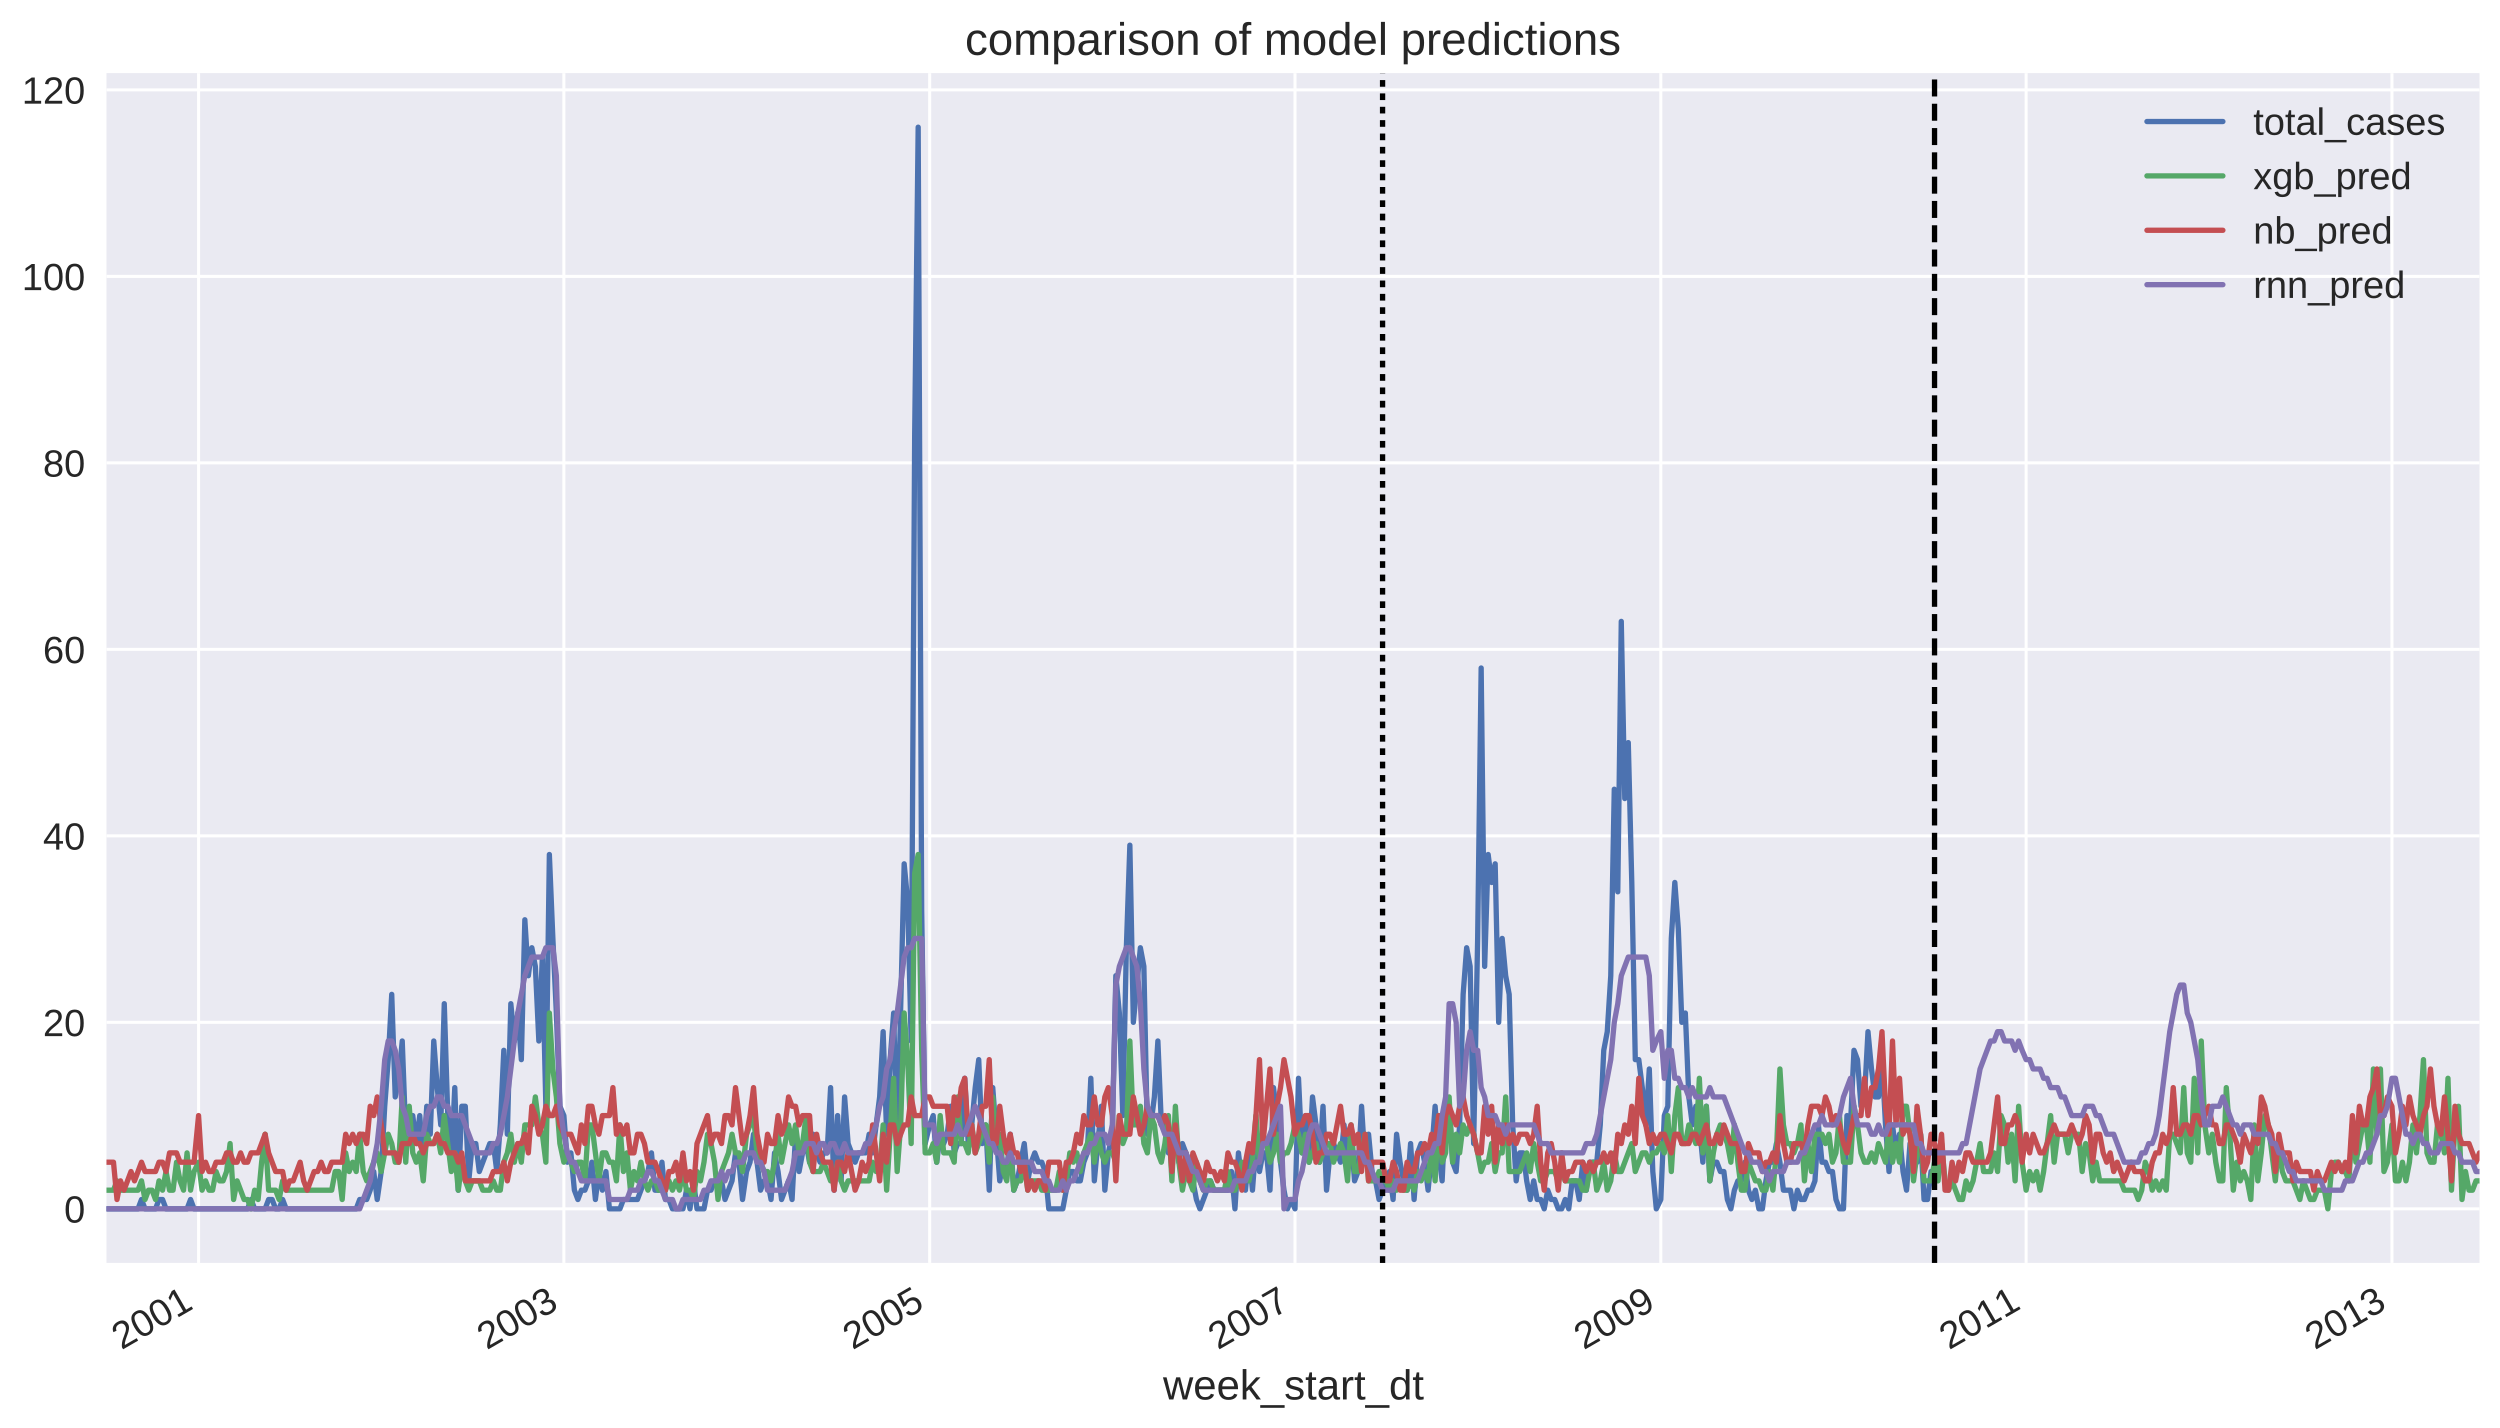 <?xml version="1.0" encoding="utf-8" standalone="no"?>
<!DOCTYPE svg PUBLIC "-//W3C//DTD SVG 1.1//EN"
  "http://www.w3.org/Graphics/SVG/1.1/DTD/svg11.dtd">
<!-- Created with matplotlib (http://matplotlib.org/) -->
<svg height="470pt" version="1.1" viewBox="0 0 823 470" width="823pt" xmlns="http://www.w3.org/2000/svg" xmlns:xlink="http://www.w3.org/1999/xlink">
 <defs>
  <style type="text/css">
*{stroke-linecap:butt;stroke-linejoin:round;}
  </style>
 </defs>
 <g id="figure_1">
  <g id="patch_1">
   <path d="M 0 470.761 
L 823.454 470.761 
L 823.454 0 
L 0 0 
z
" style="fill:#ffffff;"/>
  </g>
  <g id="axes_1">
   <g id="patch_2">
    <path d="M 35.054 415.75 
L 816.254 415.75 
L 816.254 24.07 
L 35.054 24.07 
z
" style="fill:#eaeaf2;"/>
   </g>
   <g id="matplotlib.axis_1">
    <g id="xtick_1">
     <g id="line2d_1">
      <path clip-path="url(#p0292b02dde)" d="M 65.366 415.75 
L 65.366 24.07 
" style="fill:none;stroke:#ffffff;stroke-linecap:round;"/>
     </g>
     <g id="line2d_2"/>
     <g id="text_1">
      <!-- 2001 -->
      <defs>
       <path d="M 5.031 0 
L 5.031 6.203 
Q 7.516 11.922 11.109 16.281 
Q 14.703 20.656 18.656 24.188 
Q 22.609 27.734 26.484 30.766 
Q 30.375 33.797 33.5 36.812 
Q 36.625 39.844 38.547 43.156 
Q 40.484 46.484 40.484 50.688 
Q 40.484 53.609 39.594 55.828 
Q 38.719 58.062 37.062 59.562 
Q 35.406 61.078 33.078 61.828 
Q 30.766 62.594 27.938 62.594 
Q 25.297 62.594 22.969 61.859 
Q 20.656 61.141 18.844 59.672 
Q 17.047 58.203 15.891 56.031 
Q 14.75 53.859 14.406 50.984 
L 5.422 51.812 
Q 5.859 55.516 7.469 58.781 
Q 9.078 62.062 11.906 64.531 
Q 14.75 67 18.719 68.406 
Q 22.703 69.828 27.938 69.828 
Q 33.062 69.828 37.062 68.609 
Q 41.062 67.391 43.812 64.984 
Q 46.578 62.594 48.047 59.078 
Q 49.516 55.562 49.516 50.984 
Q 49.516 47.516 48.266 44.391 
Q 47.016 41.266 44.938 38.422 
Q 42.875 35.594 40.141 32.953 
Q 37.406 30.328 34.422 27.812 
Q 31.453 25.297 28.422 22.828 
Q 25.391 20.359 22.719 17.859 
Q 20.062 15.375 17.969 12.812 
Q 15.875 10.25 14.703 7.469 
L 50.594 7.469 
L 50.594 0 
z
" id="LiberationSans-32"/>
       <path d="M 51.703 34.422 
Q 51.703 24.516 49.828 17.75 
Q 47.953 10.984 44.703 6.812 
Q 41.453 2.641 37.062 0.828 
Q 32.672 -0.984 27.688 -0.984 
Q 22.656 -0.984 18.312 0.828 
Q 13.969 2.641 10.766 6.781 
Q 7.562 10.938 5.734 17.703 
Q 3.906 24.469 3.906 34.422 
Q 3.906 44.828 5.734 51.641 
Q 7.562 58.453 10.781 62.5 
Q 14.016 66.547 18.406 68.188 
Q 22.797 69.828 27.984 69.828 
Q 32.906 69.828 37.219 68.188 
Q 41.547 66.547 44.766 62.5 
Q 48 58.453 49.844 51.641 
Q 51.703 44.828 51.703 34.422 
M 42.781 34.422 
Q 42.781 42.625 41.797 48.062 
Q 40.828 53.516 38.922 56.766 
Q 37.016 60.016 34.25 61.359 
Q 31.5 62.703 27.984 62.703 
Q 24.266 62.703 21.438 61.328 
Q 18.609 59.969 16.672 56.719 
Q 14.75 53.469 13.766 48.016 
Q 12.797 42.578 12.797 34.422 
Q 12.797 26.516 13.797 21.094 
Q 14.797 15.672 16.719 12.375 
Q 18.656 9.078 21.438 7.641 
Q 24.219 6.203 27.781 6.203 
Q 31.25 6.203 34.031 7.641 
Q 36.812 9.078 38.734 12.375 
Q 40.672 15.672 41.719 21.094 
Q 42.781 26.516 42.781 34.422 
" id="LiberationSans-30"/>
       <path d="M 7.625 0 
L 7.625 7.469 
L 25.141 7.469 
L 25.141 60.406 
L 9.625 49.312 
L 9.625 57.625 
L 25.875 68.797 
L 33.984 68.797 
L 33.984 7.469 
L 50.734 7.469 
L 50.734 0 
z
" id="LiberationSans-31"/>
      </defs>
      <g style="fill:#262626;" transform="translate(39.989 444.498)rotate(-30)scale(0.125 -0.125)">
       <use xlink:href="#LiberationSans-32"/>
       <use x="55.615" xlink:href="#LiberationSans-30"/>
       <use x="111.23" xlink:href="#LiberationSans-30"/>
       <use x="166.846" xlink:href="#LiberationSans-31"/>
      </g>
     </g>
    </g>
    <g id="xtick_2">
     <g id="line2d_3">
      <path clip-path="url(#p0292b02dde)" d="M 185.626 415.75 
L 185.626 24.07 
" style="fill:none;stroke:#ffffff;stroke-linecap:round;"/>
     </g>
     <g id="line2d_4"/>
     <g id="text_2">
      <!-- 2003 -->
      <defs>
       <path d="M 51.219 19 
Q 51.219 14.266 49.672 10.547 
Q 48.141 6.844 45.188 4.266 
Q 42.234 1.703 37.859 0.359 
Q 33.5 -0.984 27.875 -0.984 
Q 21.484 -0.984 17.109 0.609 
Q 12.75 2.203 9.906 4.812 
Q 7.078 7.422 5.656 10.766 
Q 4.25 14.109 3.812 17.672 
L 12.891 18.5 
Q 13.281 15.766 14.328 13.516 
Q 15.375 11.281 17.188 9.672 
Q 19 8.062 21.625 7.172 
Q 24.266 6.297 27.875 6.297 
Q 34.516 6.297 38.297 9.562 
Q 42.094 12.844 42.094 19.281 
Q 42.094 23.094 40.406 25.406 
Q 38.719 27.734 36.203 29.031 
Q 33.688 30.328 30.734 30.766 
Q 27.781 31.203 25.297 31.203 
L 20.312 31.203 
L 20.312 38.812 
L 25.094 38.812 
Q 27.594 38.812 30.266 39.328 
Q 32.953 39.844 35.172 41.188 
Q 37.406 42.531 38.844 44.828 
Q 40.281 47.125 40.281 50.688 
Q 40.281 56.203 37.031 59.391 
Q 33.797 62.594 27.391 62.594 
Q 21.578 62.594 17.984 59.609 
Q 14.406 56.641 13.812 51.219 
L 4.984 51.906 
Q 5.516 56.453 7.469 59.812 
Q 9.422 63.188 12.422 65.406 
Q 15.438 67.625 19.281 68.719 
Q 23.141 69.828 27.484 69.828 
Q 33.25 69.828 37.391 68.375 
Q 41.547 66.938 44.188 64.469 
Q 46.828 62.016 48.062 58.688 
Q 49.312 55.375 49.312 51.609 
Q 49.312 48.578 48.484 45.938 
Q 47.656 43.312 45.891 41.203 
Q 44.141 39.109 41.422 37.594 
Q 38.719 36.078 34.906 35.297 
L 34.906 35.109 
Q 39.062 34.672 42.141 33.219 
Q 45.219 31.781 47.219 29.625 
Q 49.219 27.484 50.219 24.75 
Q 51.219 22.016 51.219 19 
" id="LiberationSans-33"/>
      </defs>
      <g style="fill:#262626;" transform="translate(160.25 444.498)rotate(-30)scale(0.125 -0.125)">
       <use xlink:href="#LiberationSans-32"/>
       <use x="55.615" xlink:href="#LiberationSans-30"/>
       <use x="111.23" xlink:href="#LiberationSans-30"/>
       <use x="166.846" xlink:href="#LiberationSans-33"/>
      </g>
     </g>
    </g>
    <g id="xtick_3">
     <g id="line2d_5">
      <path clip-path="url(#p0292b02dde)" d="M 306.052 415.75 
L 306.052 24.07 
" style="fill:none;stroke:#ffffff;stroke-linecap:round;"/>
     </g>
     <g id="line2d_6"/>
     <g id="text_3">
      <!-- 2005 -->
      <defs>
       <path d="M 51.422 22.406 
Q 51.422 17.234 49.859 12.938 
Q 48.297 8.641 45.219 5.531 
Q 42.141 2.438 37.578 0.719 
Q 33.016 -0.984 27 -0.984 
Q 21.578 -0.984 17.547 0.281 
Q 13.531 1.562 10.734 3.781 
Q 7.953 6 6.312 8.984 
Q 4.688 11.969 4 15.375 
L 12.891 16.406 
Q 13.422 14.453 14.391 12.625 
Q 15.375 10.797 17.062 9.344 
Q 18.75 7.906 21.219 7.047 
Q 23.688 6.203 27.203 6.203 
Q 30.609 6.203 33.391 7.25 
Q 36.188 8.297 38.156 10.344 
Q 40.141 12.406 41.203 15.375 
Q 42.281 18.359 42.281 22.219 
Q 42.281 25.391 41.25 28.047 
Q 40.234 30.719 38.328 32.641 
Q 36.422 34.578 33.656 35.641 
Q 30.906 36.719 27.391 36.719 
Q 25.203 36.719 23.344 36.328 
Q 21.484 35.938 19.891 35.25 
Q 18.312 34.578 17.016 33.672 
Q 15.719 32.766 14.594 31.781 
L 6 31.781 
L 8.297 68.797 
L 47.406 68.797 
L 47.406 61.328 
L 16.312 61.328 
L 14.984 39.5 
Q 17.328 41.312 20.844 42.594 
Q 24.359 43.891 29.203 43.891 
Q 34.328 43.891 38.422 42.328 
Q 42.531 40.766 45.406 37.906 
Q 48.297 35.062 49.859 31.109 
Q 51.422 27.156 51.422 22.406 
" id="LiberationSans-35"/>
      </defs>
      <g style="fill:#262626;" transform="translate(280.675 444.498)rotate(-30)scale(0.125 -0.125)">
       <use xlink:href="#LiberationSans-32"/>
       <use x="55.615" xlink:href="#LiberationSans-30"/>
       <use x="111.23" xlink:href="#LiberationSans-30"/>
       <use x="166.846" xlink:href="#LiberationSans-35"/>
      </g>
     </g>
    </g>
    <g id="xtick_4">
     <g id="line2d_7">
      <path clip-path="url(#p0292b02dde)" d="M 426.312 415.75 
L 426.312 24.07 
" style="fill:none;stroke:#ffffff;stroke-linecap:round;"/>
     </g>
     <g id="line2d_8"/>
     <g id="text_4">
      <!-- 2007 -->
      <defs>
       <path d="M 50.594 61.672 
Q 45.406 53.766 41.062 46.453 
Q 36.719 39.156 33.594 31.75 
Q 30.469 24.359 28.734 16.578 
Q 27 8.797 27 0 
L 17.828 0 
Q 17.828 8.25 19.781 16.188 
Q 21.734 24.125 25.047 31.766 
Q 28.375 39.406 32.766 46.781 
Q 37.156 54.156 42.094 61.328 
L 5.125 61.328 
L 5.125 68.797 
L 50.594 68.797 
z
" id="LiberationSans-37"/>
      </defs>
      <g style="fill:#262626;" transform="translate(400.936 444.498)rotate(-30)scale(0.125 -0.125)">
       <use xlink:href="#LiberationSans-32"/>
       <use x="55.615" xlink:href="#LiberationSans-30"/>
       <use x="111.23" xlink:href="#LiberationSans-30"/>
       <use x="166.846" xlink:href="#LiberationSans-37"/>
      </g>
     </g>
    </g>
    <g id="xtick_5">
     <g id="line2d_9">
      <path clip-path="url(#p0292b02dde)" d="M 546.738 415.75 
L 546.738 24.07 
" style="fill:none;stroke:#ffffff;stroke-linecap:round;"/>
     </g>
     <g id="line2d_10"/>
     <g id="text_5">
      <!-- 2009 -->
      <defs>
       <path d="M 50.875 35.797 
Q 50.875 26.609 49.141 19.703 
Q 47.406 12.797 44.188 8.203 
Q 40.969 3.609 36.344 1.312 
Q 31.734 -0.984 25.984 -0.984 
Q 22.016 -0.984 18.844 -0.172 
Q 15.672 0.641 13.172 2.344 
Q 10.688 4.047 8.922 6.781 
Q 7.172 9.516 6.109 13.375 
L 14.5 14.703 
Q 15.875 10.25 18.781 8.172 
Q 21.688 6.109 26.125 6.109 
Q 29.688 6.109 32.641 7.781 
Q 35.594 9.469 37.672 12.844 
Q 39.75 16.219 40.922 21.297 
Q 42.094 26.375 42.188 33.203 
Q 41.156 30.906 39.375 29.094 
Q 37.594 27.297 35.328 26.047 
Q 33.062 24.812 30.422 24.141 
Q 27.781 23.484 25.094 23.484 
Q 20.406 23.484 16.625 25.172 
Q 12.844 26.859 10.203 29.875 
Q 7.562 32.906 6.125 37.172 
Q 4.688 41.453 4.688 46.688 
Q 4.688 52 6.219 56.297 
Q 7.766 60.594 10.688 63.594 
Q 13.625 66.609 17.891 68.219 
Q 22.172 69.828 27.594 69.828 
Q 39.062 69.828 44.969 61.328 
Q 50.875 52.828 50.875 35.797 
M 41.312 44.281 
Q 41.312 48.094 40.406 51.453 
Q 39.5 54.828 37.719 57.312 
Q 35.938 59.812 33.328 61.25 
Q 30.719 62.703 27.297 62.703 
Q 24.125 62.703 21.578 61.578 
Q 19.047 60.453 17.281 58.375 
Q 15.531 56.297 14.578 53.312 
Q 13.625 50.344 13.625 46.688 
Q 13.625 43.219 14.469 40.234 
Q 15.328 37.25 17.031 35.078 
Q 18.75 32.906 21.281 31.656 
Q 23.828 30.422 27.203 30.422 
Q 29.641 30.422 32.156 31.25 
Q 34.672 32.078 36.688 33.781 
Q 38.719 35.5 40.016 38.109 
Q 41.312 40.719 41.312 44.281 
" id="LiberationSans-39"/>
      </defs>
      <g style="fill:#262626;" transform="translate(521.361 444.498)rotate(-30)scale(0.125 -0.125)">
       <use xlink:href="#LiberationSans-32"/>
       <use x="55.615" xlink:href="#LiberationSans-30"/>
       <use x="111.23" xlink:href="#LiberationSans-30"/>
       <use x="166.846" xlink:href="#LiberationSans-39"/>
      </g>
     </g>
    </g>
    <g id="xtick_6">
     <g id="line2d_11">
      <path clip-path="url(#p0292b02dde)" d="M 666.999 415.75 
L 666.999 24.07 
" style="fill:none;stroke:#ffffff;stroke-linecap:round;"/>
     </g>
     <g id="line2d_12"/>
     <g id="text_6">
      <!-- 2011 -->
      <g style="fill:#262626;" transform="translate(641.622 444.498)rotate(-30)scale(0.125 -0.125)">
       <use xlink:href="#LiberationSans-32"/>
       <use x="55.615" xlink:href="#LiberationSans-30"/>
       <use x="111.23" xlink:href="#LiberationSans-31"/>
       <use x="166.846" xlink:href="#LiberationSans-31"/>
      </g>
     </g>
    </g>
    <g id="xtick_7">
     <g id="line2d_13">
      <path clip-path="url(#p0292b02dde)" d="M 787.424 415.75 
L 787.424 24.07 
" style="fill:none;stroke:#ffffff;stroke-linecap:round;"/>
     </g>
     <g id="line2d_14"/>
     <g id="text_7">
      <!-- 2013 -->
      <g style="fill:#262626;" transform="translate(762.047 444.498)rotate(-30)scale(0.125 -0.125)">
       <use xlink:href="#LiberationSans-32"/>
       <use x="55.615" xlink:href="#LiberationSans-30"/>
       <use x="111.23" xlink:href="#LiberationSans-31"/>
       <use x="166.846" xlink:href="#LiberationSans-33"/>
      </g>
     </g>
    </g>
    <g id="text_8">
     <!-- week_start_dt -->
     <defs>
      <path d="M 57.328 0 
L 47.125 0 
L 38.672 34.078 
Q 38.281 35.406 37.859 37.359 
Q 37.453 39.312 37.062 41.156 
Q 36.578 43.312 36.141 45.609 
Q 35.688 43.406 35.203 41.266 
Q 34.812 39.406 34.344 37.406 
Q 33.891 35.406 33.5 33.891 
L 24.812 0 
L 14.656 0 
L -0.141 52.828 
L 8.547 52.828 
L 17.484 16.938 
Q 17.828 15.828 18.156 14.188 
Q 18.5 12.547 18.844 10.984 
Q 19.188 9.188 19.578 7.281 
Q 19.969 9.125 20.406 10.891 
Q 20.797 12.406 21.188 13.969 
Q 21.578 15.531 21.875 16.547 
L 31.453 52.828 
L 40.875 52.828 
L 50.094 16.547 
Q 50.438 15.281 50.828 13.672 
Q 51.219 12.062 51.562 10.641 
Q 51.953 8.984 52.344 7.281 
Q 52.734 9.125 53.125 10.891 
Q 53.469 12.406 53.828 14.031 
Q 54.203 15.672 54.547 16.938 
L 63.875 52.828 
L 72.469 52.828 
z
" id="LiberationSans-77"/>
      <path d="M 13.484 24.562 
Q 13.484 20.406 14.328 16.906 
Q 15.188 13.422 16.969 10.906 
Q 18.75 8.406 21.531 7 
Q 24.312 5.609 28.219 5.609 
Q 33.938 5.609 37.375 7.906 
Q 40.828 10.203 42.047 13.719 
L 49.75 11.531 
Q 48.922 9.328 47.438 7.109 
Q 45.953 4.891 43.453 3.094 
Q 40.969 1.312 37.234 0.156 
Q 33.5 -0.984 28.219 -0.984 
Q 16.5 -0.984 10.375 6 
Q 4.25 12.984 4.25 26.766 
Q 4.25 34.188 6.094 39.328 
Q 7.953 44.484 11.172 47.703 
Q 14.406 50.922 18.703 52.359 
Q 23 53.812 27.875 53.812 
Q 34.516 53.812 38.984 51.656 
Q 43.453 49.516 46.156 45.719 
Q 48.875 41.938 50.016 36.812 
Q 51.172 31.688 51.172 25.734 
L 51.172 24.562 
z
M 42.094 31.297 
Q 41.359 39.656 37.844 43.484 
Q 34.328 47.312 27.734 47.312 
Q 25.531 47.312 23.109 46.609 
Q 20.703 45.906 18.656 44.094 
Q 16.609 42.281 15.188 39.172 
Q 13.766 36.078 13.578 31.297 
z
" id="LiberationSans-65"/>
      <path d="M 39.844 0 
L 21.969 24.125 
L 15.531 18.797 
L 15.531 0 
L 6.734 0 
L 6.734 72.469 
L 15.531 72.469 
L 15.531 27.203 
L 38.719 52.828 
L 49.031 52.828 
L 27.594 30.125 
L 50.141 0 
z
" id="LiberationSans-6b"/>
      <path d="M -1.516 -19.875 
L -1.516 -13.531 
L 56.734 -13.531 
L 56.734 -19.875 
z
" id="LiberationSans-5f"/>
      <path d="M 46.391 14.594 
Q 46.391 10.891 44.938 7.984 
Q 43.5 5.078 40.766 3.094 
Q 38.031 1.125 34.047 0.062 
Q 30.078 -0.984 24.953 -0.984 
Q 20.359 -0.984 16.672 -0.266 
Q 12.984 0.438 10.203 2 
Q 7.422 3.562 5.531 6.125 
Q 3.656 8.688 2.781 12.406 
L 10.547 13.922 
Q 11.672 9.672 15.188 7.688 
Q 18.703 5.719 24.953 5.719 
Q 27.781 5.719 30.141 6.109 
Q 32.516 6.5 34.219 7.453 
Q 35.938 8.406 36.891 9.984 
Q 37.844 11.578 37.844 13.922 
Q 37.844 16.312 36.719 17.844 
Q 35.594 19.391 33.594 20.406 
Q 31.594 21.438 28.734 22.188 
Q 25.875 22.953 22.469 23.875 
Q 19.281 24.703 16.156 25.734 
Q 13.031 26.766 10.516 28.438 
Q 8.016 30.125 6.453 32.609 
Q 4.891 35.109 4.891 38.875 
Q 4.891 46.094 10.031 49.875 
Q 15.188 53.656 25.047 53.656 
Q 33.797 53.656 38.938 50.578 
Q 44.094 47.516 45.453 40.719 
L 37.547 39.75 
Q 37.109 41.797 35.938 43.188 
Q 34.766 44.578 33.109 45.438 
Q 31.453 46.297 29.375 46.656 
Q 27.297 47.016 25.047 47.016 
Q 19.094 47.016 16.25 45.203 
Q 13.422 43.406 13.422 39.75 
Q 13.422 37.594 14.469 36.203 
Q 15.531 34.812 17.406 33.859 
Q 19.281 32.906 21.922 32.203 
Q 24.562 31.5 27.734 30.719 
Q 29.828 30.172 32.031 29.562 
Q 34.234 28.953 36.297 28.094 
Q 38.375 27.25 40.203 26.094 
Q 42.047 24.953 43.406 23.344 
Q 44.781 21.734 45.578 19.578 
Q 46.391 17.438 46.391 14.594 
" id="LiberationSans-73"/>
      <path d="M 27.047 0.391 
Q 25.047 -0.141 22.969 -0.453 
Q 20.906 -0.781 18.172 -0.781 
Q 7.625 -0.781 7.625 11.188 
L 7.625 46.438 
L 1.516 46.438 
L 1.516 52.828 
L 7.953 52.828 
L 10.547 64.656 
L 16.406 64.656 
L 16.406 52.828 
L 26.172 52.828 
L 26.172 46.438 
L 16.406 46.438 
L 16.406 13.094 
Q 16.406 9.281 17.641 7.734 
Q 18.891 6.203 21.969 6.203 
Q 23.25 6.203 24.438 6.391 
Q 25.641 6.594 27.047 6.891 
z
" id="LiberationSans-74"/>
      <path d="M 20.219 -0.984 
Q 12.25 -0.984 8.25 3.219 
Q 4.25 7.422 4.25 14.75 
Q 4.25 19.969 6.219 23.312 
Q 8.203 26.656 11.391 28.562 
Q 14.594 30.469 18.688 31.203 
Q 22.797 31.938 27.047 32.031 
L 38.922 32.234 
L 38.922 35.109 
Q 38.922 38.375 38.234 40.672 
Q 37.547 42.969 36.125 44.375 
Q 34.719 45.797 32.594 46.453 
Q 30.469 47.125 27.594 47.125 
Q 25.047 47.125 23 46.75 
Q 20.953 46.391 19.438 45.438 
Q 17.922 44.484 16.984 42.844 
Q 16.062 41.219 15.766 38.719 
L 6.594 39.547 
Q 7.078 42.672 8.438 45.281 
Q 9.812 47.906 12.328 49.797 
Q 14.844 51.703 18.625 52.75 
Q 22.406 53.812 27.781 53.812 
Q 37.75 53.812 42.766 49.234 
Q 47.797 44.672 47.797 36.031 
L 47.797 13.281 
Q 47.797 9.375 48.828 7.391 
Q 49.859 5.422 52.734 5.422 
Q 53.469 5.422 54.203 5.516 
Q 54.938 5.609 55.609 5.766 
L 55.609 0.297 
Q 53.953 -0.094 52.312 -0.281 
Q 50.688 -0.484 48.828 -0.484 
Q 46.344 -0.484 44.562 0.172 
Q 42.781 0.828 41.656 2.172 
Q 40.531 3.516 39.938 5.484 
Q 39.359 7.469 39.203 10.109 
L 38.922 10.109 
Q 37.5 7.562 35.812 5.516 
Q 34.125 3.469 31.875 2.031 
Q 29.641 0.594 26.781 -0.188 
Q 23.922 -0.984 20.219 -0.984 
M 22.219 5.609 
Q 26.422 5.609 29.562 7.141 
Q 32.719 8.688 34.781 11.078 
Q 36.859 13.484 37.891 16.312 
Q 38.922 19.141 38.922 21.734 
L 38.922 26.078 
L 29.297 25.875 
Q 26.078 25.828 23.172 25.406 
Q 20.266 25 18.062 23.781 
Q 15.875 22.562 14.578 20.359 
Q 13.281 18.172 13.281 14.594 
Q 13.281 10.297 15.594 7.953 
Q 17.922 5.609 22.219 5.609 
" id="LiberationSans-61"/>
      <path d="M 6.938 0 
L 6.938 40.531 
Q 6.938 42.188 6.906 43.922 
Q 6.891 45.656 6.828 47.266 
Q 6.781 48.875 6.734 50.281 
Q 6.688 51.703 6.641 52.828 
L 14.938 52.828 
Q 14.984 51.703 15.062 50.266 
Q 15.141 48.828 15.203 47.312 
Q 15.281 45.797 15.297 44.406 
Q 15.328 43.016 15.328 42.047 
L 15.531 42.047 
Q 16.453 45.062 17.5 47.281 
Q 18.562 49.516 19.969 50.953 
Q 21.391 52.391 23.344 53.094 
Q 25.297 53.812 28.078 53.812 
Q 29.156 53.812 30.125 53.641 
Q 31.109 53.469 31.641 53.328 
L 31.641 45.266 
Q 30.766 45.516 29.594 45.625 
Q 28.422 45.75 26.953 45.75 
Q 23.922 45.75 21.797 44.375 
Q 19.672 43.016 18.328 40.594 
Q 17 38.188 16.359 34.844 
Q 15.719 31.5 15.719 27.547 
L 15.719 0 
z
" id="LiberationSans-72"/>
      <path d="M 40.094 8.5 
Q 37.641 3.422 33.609 1.219 
Q 29.594 -0.984 23.641 -0.984 
Q 13.625 -0.984 8.906 5.75 
Q 4.203 12.5 4.203 26.172 
Q 4.203 53.812 23.641 53.812 
Q 29.641 53.812 33.641 51.609 
Q 37.641 49.422 40.094 44.625 
L 40.188 44.625 
Q 40.188 45.125 40.156 46.172 
Q 40.141 47.219 40.109 48.359 
Q 40.094 49.516 40.094 50.531 
Q 40.094 51.562 40.094 52 
L 40.094 72.469 
L 48.875 72.469 
L 48.875 10.891 
Q 48.875 8.984 48.891 7.219 
Q 48.922 5.469 48.969 4 
Q 49.031 2.547 49.078 1.484 
Q 49.125 0.438 49.172 0 
L 40.766 0 
Q 40.672 0.484 40.594 1.391 
Q 40.531 2.297 40.453 3.469 
Q 40.375 4.641 40.328 5.938 
Q 40.281 7.234 40.281 8.5 
z
M 13.422 26.469 
Q 13.422 21 14.109 17.094 
Q 14.797 13.188 16.312 10.672 
Q 17.828 8.156 20.172 6.984 
Q 22.516 5.812 25.875 5.812 
Q 29.344 5.812 32 6.938 
Q 34.672 8.062 36.453 10.578 
Q 38.234 13.094 39.156 17.141 
Q 40.094 21.188 40.094 27.047 
Q 40.094 32.672 39.156 36.547 
Q 38.234 40.438 36.422 42.828 
Q 34.625 45.219 32 46.266 
Q 29.391 47.312 25.984 47.312 
Q 22.75 47.312 20.406 46.188 
Q 18.062 45.062 16.5 42.578 
Q 14.938 40.094 14.172 36.109 
Q 13.422 32.125 13.422 26.469 
" id="LiberationSans-64"/>
     </defs>
     <g style="fill:#262626;" transform="translate(382.856 460.708)scale(0.138 -0.138)">
      <use xlink:href="#LiberationSans-77"/>
      <use x="72.217" xlink:href="#LiberationSans-65"/>
      <use x="127.832" xlink:href="#LiberationSans-65"/>
      <use x="183.447" xlink:href="#LiberationSans-6b"/>
      <use x="233.447" xlink:href="#LiberationSans-5f"/>
      <use x="289.062" xlink:href="#LiberationSans-73"/>
      <use x="339.062" xlink:href="#LiberationSans-74"/>
      <use x="366.846" xlink:href="#LiberationSans-61"/>
      <use x="422.461" xlink:href="#LiberationSans-72"/>
      <use x="455.762" xlink:href="#LiberationSans-74"/>
      <use x="483.545" xlink:href="#LiberationSans-5f"/>
      <use x="539.16" xlink:href="#LiberationSans-64"/>
      <use x="594.775" xlink:href="#LiberationSans-74"/>
     </g>
    </g>
   </g>
   <g id="matplotlib.axis_2">
    <g id="ytick_1">
     <g id="line2d_15">
      <path clip-path="url(#p0292b02dde)" d="M 35.054 397.947 
L 816.254 397.947 
" style="fill:none;stroke:#ffffff;stroke-linecap:round;"/>
     </g>
     <g id="line2d_16"/>
     <g id="text_9">
      <!-- 0 -->
      <g style="fill:#262626;" transform="translate(21.102 402.476)scale(0.125 -0.125)">
       <use xlink:href="#LiberationSans-30"/>
      </g>
     </g>
    </g>
    <g id="ytick_2">
     <g id="line2d_17">
      <path clip-path="url(#p0292b02dde)" d="M 35.054 336.555 
L 816.254 336.555 
" style="fill:none;stroke:#ffffff;stroke-linecap:round;"/>
     </g>
     <g id="line2d_18"/>
     <g id="text_10">
      <!-- 20 -->
      <g style="fill:#262626;" transform="translate(14.151 341.084)scale(0.125 -0.125)">
       <use xlink:href="#LiberationSans-32"/>
       <use x="55.615" xlink:href="#LiberationSans-30"/>
      </g>
     </g>
    </g>
    <g id="ytick_3">
     <g id="line2d_19">
      <path clip-path="url(#p0292b02dde)" d="M 35.054 275.163 
L 816.254 275.163 
" style="fill:none;stroke:#ffffff;stroke-linecap:round;"/>
     </g>
     <g id="line2d_20"/>
     <g id="text_11">
      <!-- 40 -->
      <defs>
       <path d="M 43.016 15.578 
L 43.016 0 
L 34.719 0 
L 34.719 15.578 
L 2.297 15.578 
L 2.297 22.406 
L 33.797 68.797 
L 43.016 68.797 
L 43.016 22.516 
L 52.688 22.516 
L 52.688 15.578 
z
M 34.719 58.891 
Q 34.625 58.641 34.234 57.938 
Q 33.844 57.234 33.344 56.344 
Q 32.859 55.469 32.344 54.562 
Q 31.844 53.656 31.453 53.078 
L 13.812 27.094 
Q 13.578 26.703 13.109 26.062 
Q 12.641 25.438 12.156 24.781 
Q 11.672 24.125 11.172 23.484 
Q 10.688 22.859 10.406 22.516 
L 34.719 22.516 
z
" id="LiberationSans-34"/>
      </defs>
      <g style="fill:#262626;" transform="translate(14.151 279.692)scale(0.125 -0.125)">
       <use xlink:href="#LiberationSans-34"/>
       <use x="55.615" xlink:href="#LiberationSans-30"/>
      </g>
     </g>
    </g>
    <g id="ytick_4">
     <g id="line2d_21">
      <path clip-path="url(#p0292b02dde)" d="M 35.054 213.771 
L 816.254 213.771 
" style="fill:none;stroke:#ffffff;stroke-linecap:round;"/>
     </g>
     <g id="line2d_22"/>
     <g id="text_12">
      <!-- 60 -->
      <defs>
       <path d="M 51.219 22.516 
Q 51.219 17.328 49.781 13 
Q 48.344 8.688 45.531 5.578 
Q 42.719 2.484 38.562 0.75 
Q 34.422 -0.984 29 -0.984 
Q 23 -0.984 18.5 1.312 
Q 14.016 3.609 11.031 7.922 
Q 8.062 12.25 6.562 18.531 
Q 5.078 24.812 5.078 32.812 
Q 5.078 42 6.766 48.922 
Q 8.453 55.859 11.625 60.5 
Q 14.797 65.141 19.359 67.484 
Q 23.922 69.828 29.688 69.828 
Q 33.203 69.828 36.281 69.094 
Q 39.359 68.359 41.875 66.719 
Q 44.391 65.094 46.281 62.406 
Q 48.188 59.719 49.312 55.812 
L 40.922 54.297 
Q 39.547 58.734 36.547 60.719 
Q 33.547 62.703 29.594 62.703 
Q 25.984 62.703 23.047 60.984 
Q 20.125 59.281 18.062 55.875 
Q 16.016 52.484 14.906 47.359 
Q 13.812 42.234 13.812 35.406 
Q 16.219 39.844 20.562 42.156 
Q 24.906 44.484 30.516 44.484 
Q 35.203 44.484 39.016 42.969 
Q 42.828 41.453 45.531 38.594 
Q 48.25 35.75 49.734 31.672 
Q 51.219 27.594 51.219 22.516 
M 42.281 22.125 
Q 42.281 25.688 41.406 28.562 
Q 40.531 31.453 38.766 33.469 
Q 37.016 35.5 34.422 36.594 
Q 31.844 37.703 28.422 37.703 
Q 26.031 37.703 23.578 36.984 
Q 21.141 36.281 19.156 34.688 
Q 17.188 33.109 15.938 30.516 
Q 14.703 27.938 14.703 24.219 
Q 14.703 20.406 15.672 17.109 
Q 16.656 13.812 18.484 11.375 
Q 20.312 8.938 22.891 7.516 
Q 25.484 6.109 28.719 6.109 
Q 31.891 6.109 34.406 7.203 
Q 36.922 8.297 38.672 10.375 
Q 40.438 12.453 41.359 15.422 
Q 42.281 18.406 42.281 22.125 
" id="LiberationSans-36"/>
      </defs>
      <g style="fill:#262626;" transform="translate(14.151 218.3)scale(0.125 -0.125)">
       <use xlink:href="#LiberationSans-36"/>
       <use x="55.615" xlink:href="#LiberationSans-30"/>
      </g>
     </g>
    </g>
    <g id="ytick_5">
     <g id="line2d_23">
      <path clip-path="url(#p0292b02dde)" d="M 35.054 152.379 
L 816.254 152.379 
" style="fill:none;stroke:#ffffff;stroke-linecap:round;"/>
     </g>
     <g id="line2d_24"/>
     <g id="text_13">
      <!-- 80 -->
      <defs>
       <path d="M 51.266 19.188 
Q 51.266 14.797 49.875 11.109 
Q 48.484 7.422 45.625 4.734 
Q 42.781 2.047 38.328 0.531 
Q 33.891 -0.984 27.828 -0.984 
Q 21.781 -0.984 17.359 0.531 
Q 12.938 2.047 10.031 4.703 
Q 7.125 7.375 5.734 11.062 
Q 4.344 14.75 4.344 19.094 
Q 4.344 22.859 5.484 25.781 
Q 6.641 28.719 8.562 30.828 
Q 10.5 32.953 12.969 34.25 
Q 15.438 35.547 18.062 35.984 
L 18.062 36.188 
Q 15.188 36.859 12.906 38.375 
Q 10.641 39.891 9.094 42.016 
Q 7.562 44.141 6.75 46.719 
Q 5.953 49.312 5.953 52.203 
Q 5.953 55.812 7.344 59 
Q 8.734 62.203 11.469 64.625 
Q 14.203 67.047 18.25 68.438 
Q 22.312 69.828 27.641 69.828 
Q 33.25 69.828 37.375 68.406 
Q 41.5 67 44.203 64.578 
Q 46.922 62.156 48.234 58.938 
Q 49.562 55.719 49.562 52.094 
Q 49.562 49.266 48.75 46.672 
Q 47.953 44.094 46.406 41.969 
Q 44.875 39.844 42.594 38.344 
Q 40.328 36.859 37.359 36.281 
L 37.359 36.078 
Q 40.328 35.594 42.859 34.297 
Q 45.406 33.016 47.266 30.891 
Q 49.125 28.766 50.188 25.828 
Q 51.266 22.906 51.266 19.188 
M 40.438 51.609 
Q 40.438 54.203 39.766 56.344 
Q 39.109 58.5 37.594 60.031 
Q 36.078 61.578 33.641 62.422 
Q 31.203 63.281 27.641 63.281 
Q 24.172 63.281 21.781 62.422 
Q 19.391 61.578 17.844 60.031 
Q 16.312 58.5 15.625 56.344 
Q 14.938 54.203 14.938 51.609 
Q 14.938 49.562 15.469 47.406 
Q 16.016 45.266 17.422 43.5 
Q 18.844 41.75 21.328 40.625 
Q 23.828 39.5 27.734 39.5 
Q 31.891 39.5 34.406 40.625 
Q 36.922 41.75 38.25 43.5 
Q 39.594 45.266 40.016 47.406 
Q 40.438 49.562 40.438 51.609 
M 42.141 20.016 
Q 42.141 22.516 41.453 24.828 
Q 40.766 27.156 39.109 28.938 
Q 37.453 30.719 34.641 31.812 
Q 31.844 32.906 27.641 32.906 
Q 23.781 32.906 21.062 31.812 
Q 18.359 30.719 16.672 28.906 
Q 14.984 27.094 14.203 24.719 
Q 13.422 22.359 13.422 19.828 
Q 13.422 16.656 14.203 14.031 
Q 14.984 11.422 16.688 9.547 
Q 18.406 7.672 21.188 6.641 
Q 23.969 5.609 27.938 5.609 
Q 31.938 5.609 34.672 6.641 
Q 37.406 7.672 39.062 9.547 
Q 40.719 11.422 41.422 14.078 
Q 42.141 16.75 42.141 20.016 
" id="LiberationSans-38"/>
      </defs>
      <g style="fill:#262626;" transform="translate(14.151 156.909)scale(0.125 -0.125)">
       <use xlink:href="#LiberationSans-38"/>
       <use x="55.615" xlink:href="#LiberationSans-30"/>
      </g>
     </g>
    </g>
    <g id="ytick_6">
     <g id="line2d_25">
      <path clip-path="url(#p0292b02dde)" d="M 35.054 90.987 
L 816.254 90.987 
" style="fill:none;stroke:#ffffff;stroke-linecap:round;"/>
     </g>
     <g id="line2d_26"/>
     <g id="text_14">
      <!-- 100 -->
      <g style="fill:#262626;" transform="translate(7.2 95.517)scale(0.125 -0.125)">
       <use xlink:href="#LiberationSans-31"/>
       <use x="55.615" xlink:href="#LiberationSans-30"/>
       <use x="111.23" xlink:href="#LiberationSans-30"/>
      </g>
     </g>
    </g>
    <g id="ytick_7">
     <g id="line2d_27">
      <path clip-path="url(#p0292b02dde)" d="M 35.054 29.596 
L 816.254 29.596 
" style="fill:none;stroke:#ffffff;stroke-linecap:round;"/>
     </g>
     <g id="line2d_28"/>
     <g id="text_15">
      <!-- 120 -->
      <g style="fill:#262626;" transform="translate(7.2 34.125)scale(0.125 -0.125)">
       <use xlink:href="#LiberationSans-31"/>
       <use x="55.615" xlink:href="#LiberationSans-32"/>
       <use x="111.23" xlink:href="#LiberationSans-30"/>
      </g>
     </g>
    </g>
   </g>
   <g id="line2d_29">
    <path clip-path="url(#p0292b02dde)" d="M 35.054 397.947 
L 45.432 397.947 
L 46.585 394.877 
L 47.739 397.947 
L 51.198 397.947 
L 52.351 394.877 
L 53.504 394.877 
L 54.658 397.947 
L 61.577 397.947 
L 62.73 394.877 
L 63.883 397.947 
L 81.51 397.947 
L 82.664 394.877 
L 83.817 397.947 
L 87.276 397.947 
L 88.429 394.877 
L 89.583 394.877 
L 90.736 397.947 
L 91.889 397.947 
L 93.042 394.877 
L 94.195 397.947 
L 117.259 397.947 
L 118.412 394.877 
L 120.719 394.877 
L 121.872 391.807 
L 123.025 385.668 
L 124.178 394.877 
L 125.496 385.668 
L 126.649 364.181 
L 127.802 348.833 
L 128.956 327.346 
L 130.109 361.112 
L 131.262 354.972 
L 132.415 342.694 
L 133.568 373.39 
L 134.722 376.46 
L 135.875 367.251 
L 137.028 376.46 
L 138.181 367.251 
L 139.334 382.599 
L 140.488 364.181 
L 141.641 373.39 
L 142.794 342.694 
L 143.947 358.042 
L 145.1 370.32 
L 146.253 330.416 
L 147.407 367.251 
L 148.56 382.599 
L 149.713 358.042 
L 150.866 391.807 
L 152.019 364.181 
L 153.173 364.181 
L 154.326 388.738 
L 155.479 376.46 
L 156.632 376.46 
L 157.785 385.668 
L 161.245 376.46 
L 162.398 376.46 
L 163.551 385.668 
L 164.704 370.32 
L 165.858 345.764 
L 167.011 373.39 
L 168.164 330.416 
L 169.317 342.694 
L 170.47 333.485 
L 171.623 348.833 
L 172.777 302.789 
L 173.93 321.207 
L 175.083 311.998 
L 176.236 318.137 
L 177.389 342.694 
L 178.543 315.068 
L 179.696 364.181 
L 180.849 281.302 
L 182.002 308.928 
L 183.155 333.485 
L 184.309 364.181 
L 185.626 367.251 
L 186.78 382.599 
L 187.933 379.529 
L 189.086 391.807 
L 190.239 394.877 
L 191.392 391.807 
L 192.546 391.807 
L 193.699 388.738 
L 194.852 382.599 
L 196.005 394.877 
L 197.158 385.668 
L 198.311 391.807 
L 199.465 385.668 
L 200.618 397.947 
L 204.077 397.947 
L 205.231 394.877 
L 209.843 394.877 
L 213.303 385.668 
L 214.456 379.529 
L 215.609 391.807 
L 216.762 391.807 
L 217.916 382.599 
L 219.069 394.877 
L 220.222 394.877 
L 221.375 397.947 
L 224.835 397.947 
L 225.988 391.807 
L 227.141 397.947 
L 228.294 388.738 
L 229.447 397.947 
L 231.754 397.947 
L 232.907 391.807 
L 234.06 391.807 
L 235.213 388.738 
L 237.52 388.738 
L 238.673 394.877 
L 240.979 388.738 
L 242.132 379.529 
L 243.286 382.599 
L 244.439 394.877 
L 245.757 385.668 
L 246.91 382.599 
L 248.063 373.39 
L 250.369 391.807 
L 251.523 388.738 
L 252.676 388.738 
L 253.829 394.877 
L 254.982 379.529 
L 256.135 385.668 
L 257.289 394.877 
L 259.595 388.738 
L 260.748 394.877 
L 261.901 373.39 
L 263.055 385.668 
L 264.208 379.529 
L 265.361 376.46 
L 266.514 382.599 
L 267.667 373.39 
L 268.82 379.529 
L 269.974 382.599 
L 271.127 379.529 
L 272.28 379.529 
L 273.433 358.042 
L 274.586 391.807 
L 275.74 367.251 
L 276.893 388.738 
L 278.046 361.112 
L 279.199 376.46 
L 281.505 382.599 
L 282.659 379.529 
L 284.965 379.529 
L 286.118 373.39 
L 287.271 379.529 
L 289.578 361.112 
L 290.731 339.624 
L 291.884 373.39 
L 293.037 348.833 
L 294.191 333.485 
L 295.344 379.529 
L 297.65 284.372 
L 298.803 296.65 
L 299.956 342.694 
L 301.11 143.171 
L 302.263 41.874 
L 303.416 299.72 
L 304.569 376.46 
L 306.052 370.32 
L 307.205 367.251 
L 308.358 382.599 
L 309.511 373.39 
L 310.665 376.46 
L 311.818 373.39 
L 312.971 364.181 
L 314.124 379.529 
L 315.277 376.46 
L 316.43 376.46 
L 317.584 354.972 
L 318.737 376.46 
L 319.89 370.32 
L 321.043 358.042 
L 322.196 348.833 
L 323.35 376.46 
L 324.503 370.32 
L 325.656 391.807 
L 326.809 358.042 
L 329.116 388.738 
L 330.269 382.599 
L 331.422 385.668 
L 332.575 373.39 
L 333.728 391.807 
L 334.881 388.738 
L 337.188 376.46 
L 338.341 388.738 
L 339.494 382.599 
L 340.647 379.529 
L 341.801 382.599 
L 342.954 382.599 
L 344.107 385.668 
L 345.26 397.947 
L 349.873 397.947 
L 352.179 385.668 
L 353.332 385.668 
L 354.486 388.738 
L 355.639 388.738 
L 356.792 382.599 
L 357.945 379.529 
L 359.098 354.972 
L 360.251 388.738 
L 362.558 364.181 
L 363.711 391.807 
L 364.864 379.529 
L 366.182 373.39 
L 367.335 321.207 
L 368.489 333.485 
L 369.642 367.251 
L 370.795 311.998 
L 371.948 278.233 
L 373.101 336.555 
L 375.408 311.998 
L 376.561 318.137 
L 377.714 373.39 
L 378.867 370.32 
L 380.02 361.112 
L 381.174 342.694 
L 382.327 370.32 
L 383.48 370.32 
L 384.633 379.529 
L 385.786 379.529 
L 386.939 373.39 
L 388.093 382.599 
L 389.246 376.46 
L 391.552 382.599 
L 393.859 394.877 
L 395.012 397.947 
L 398.471 388.738 
L 399.624 391.807 
L 404.237 391.807 
L 405.39 385.668 
L 406.544 397.947 
L 407.697 379.529 
L 408.85 388.738 
L 410.003 391.807 
L 411.156 379.529 
L 412.31 391.807 
L 413.463 376.46 
L 414.616 385.668 
L 415.769 379.529 
L 416.922 379.529 
L 418.075 391.807 
L 419.229 358.042 
L 420.382 367.251 
L 421.535 382.599 
L 422.688 391.807 
L 423.841 397.947 
L 424.995 394.877 
L 426.312 397.947 
L 427.466 354.972 
L 428.619 379.529 
L 429.772 367.251 
L 430.925 382.599 
L 432.078 361.112 
L 433.232 370.32 
L 434.385 382.599 
L 435.538 364.181 
L 436.691 391.807 
L 437.844 379.529 
L 438.998 376.46 
L 441.304 382.599 
L 442.457 370.32 
L 443.61 382.599 
L 444.763 373.39 
L 445.917 388.738 
L 447.07 385.668 
L 448.223 364.181 
L 449.376 382.599 
L 450.529 373.39 
L 451.683 385.668 
L 452.836 388.738 
L 453.989 394.877 
L 457.448 385.668 
L 458.602 394.877 
L 459.755 373.39 
L 460.908 382.599 
L 462.061 388.738 
L 463.214 391.807 
L 464.368 376.46 
L 465.521 394.877 
L 466.674 379.529 
L 467.827 376.46 
L 468.98 382.599 
L 470.133 391.807 
L 471.287 379.529 
L 472.44 364.181 
L 473.593 379.529 
L 474.746 388.738 
L 475.899 364.181 
L 477.053 364.181 
L 478.206 382.599 
L 479.359 385.668 
L 480.512 370.32 
L 481.665 327.346 
L 482.819 311.998 
L 483.972 318.137 
L 485.125 376.46 
L 486.443 308.928 
L 487.596 219.91 
L 488.749 318.137 
L 489.902 281.302 
L 491.056 290.511 
L 492.209 284.372 
L 493.362 336.555 
L 494.515 308.928 
L 495.668 321.207 
L 496.821 327.346 
L 497.975 370.32 
L 499.128 388.738 
L 500.281 379.529 
L 501.434 379.529 
L 502.587 388.738 
L 503.741 394.877 
L 504.894 388.738 
L 506.047 394.877 
L 507.2 394.877 
L 508.353 397.947 
L 509.506 391.807 
L 510.66 394.877 
L 511.813 394.877 
L 512.966 397.947 
L 514.119 397.947 
L 515.272 394.877 
L 516.426 397.947 
L 517.579 388.738 
L 518.732 388.738 
L 519.885 394.877 
L 521.038 382.599 
L 522.192 391.807 
L 523.345 382.599 
L 525.651 382.599 
L 526.804 370.32 
L 527.957 345.764 
L 529.111 339.624 
L 530.264 321.207 
L 531.417 259.815 
L 532.57 293.581 
L 533.723 204.562 
L 534.877 262.885 
L 536.03 244.467 
L 537.183 290.511 
L 538.336 348.833 
L 539.489 348.833 
L 540.642 358.042 
L 541.796 370.32 
L 542.949 351.903 
L 544.102 385.668 
L 545.255 397.947 
L 546.738 394.877 
L 547.891 367.251 
L 549.044 364.181 
L 550.197 308.928 
L 551.351 290.511 
L 552.504 305.859 
L 553.657 336.555 
L 554.81 333.485 
L 555.963 361.112 
L 557.117 370.32 
L 558.27 364.181 
L 559.423 370.32 
L 560.576 382.599 
L 561.729 364.181 
L 562.882 388.738 
L 564.036 382.599 
L 565.189 382.599 
L 566.342 385.668 
L 567.495 385.668 
L 568.648 394.877 
L 569.802 397.947 
L 570.955 391.807 
L 572.108 388.738 
L 573.261 388.738 
L 574.414 382.599 
L 575.567 391.807 
L 576.721 394.877 
L 577.874 391.807 
L 579.027 397.947 
L 580.18 397.947 
L 581.333 388.738 
L 582.487 382.599 
L 583.64 382.599 
L 584.793 376.46 
L 585.946 382.599 
L 587.099 391.807 
L 589.406 391.807 
L 590.559 397.947 
L 591.712 391.807 
L 592.865 394.877 
L 594.018 394.877 
L 595.172 391.807 
L 596.325 391.807 
L 597.478 388.738 
L 598.631 370.32 
L 599.784 382.599 
L 600.938 382.599 
L 602.091 385.668 
L 603.244 385.668 
L 604.397 394.877 
L 605.55 397.947 
L 606.868 397.947 
L 608.021 367.251 
L 609.175 370.32 
L 610.328 345.764 
L 611.481 348.833 
L 612.634 364.181 
L 613.787 361.112 
L 614.94 339.624 
L 616.094 351.903 
L 617.247 361.112 
L 618.4 361.112 
L 619.553 348.833 
L 620.706 370.32 
L 621.86 385.668 
L 623.013 370.32 
L 624.166 379.529 
L 625.319 373.39 
L 626.472 385.668 
L 627.626 391.807 
L 628.779 376.46 
L 631.085 382.599 
L 632.238 373.39 
L 633.391 394.877 
L 634.545 394.877 
L 635.698 385.668 
L 635.698 385.668 
" style="fill:none;stroke:#4c72b0;stroke-linecap:round;stroke-width:1.75;"/>
   </g>
   <g id="line2d_30">
    <path clip-path="url(#p0292b02dde)" d="M 35.054 391.807 
L 36.207 391.807 
L 37.36 391.807 
L 38.513 388.738 
L 39.666 391.807 
L 45.432 391.807 
L 46.585 388.738 
L 47.739 394.877 
L 48.892 391.807 
L 50.045 391.807 
L 51.198 394.877 
L 52.351 388.738 
L 53.504 391.807 
L 54.658 385.668 
L 55.811 391.807 
L 56.964 391.807 
L 58.117 382.599 
L 59.27 388.738 
L 60.424 391.807 
L 61.577 379.529 
L 62.73 391.807 
L 63.883 385.668 
L 65.366 382.599 
L 66.519 391.807 
L 67.672 388.738 
L 68.825 391.807 
L 69.979 391.807 
L 71.132 385.668 
L 72.285 388.738 
L 73.438 388.738 
L 74.591 385.668 
L 75.744 376.46 
L 76.898 394.877 
L 78.051 388.738 
L 80.357 394.877 
L 81.51 394.877 
L 82.664 397.947 
L 83.817 391.807 
L 84.97 394.877 
L 86.123 382.599 
L 87.276 373.39 
L 88.429 391.807 
L 90.736 391.807 
L 91.889 394.877 
L 93.042 388.738 
L 94.195 391.807 
L 109.187 391.807 
L 110.34 385.668 
L 111.493 385.668 
L 112.646 394.877 
L 113.8 379.529 
L 114.953 385.668 
L 116.106 382.599 
L 117.259 385.668 
L 118.412 373.39 
L 119.565 385.668 
L 120.719 388.738 
L 124.178 379.529 
L 125.496 385.668 
L 127.802 373.39 
L 128.956 376.46 
L 130.109 382.599 
L 131.262 382.599 
L 132.415 361.112 
L 133.568 382.599 
L 134.722 364.181 
L 135.875 379.529 
L 137.028 382.599 
L 138.181 379.529 
L 139.334 388.738 
L 140.488 373.39 
L 141.641 376.46 
L 142.794 376.46 
L 143.947 373.39 
L 145.1 379.529 
L 146.253 367.251 
L 148.56 385.668 
L 149.713 379.529 
L 150.866 391.807 
L 152.019 382.599 
L 153.173 388.738 
L 154.326 391.807 
L 155.479 388.738 
L 157.785 388.738 
L 158.938 391.807 
L 161.245 391.807 
L 162.398 388.738 
L 163.551 391.807 
L 164.704 391.807 
L 165.858 382.599 
L 167.011 379.529 
L 168.164 373.39 
L 169.317 382.599 
L 170.47 376.46 
L 171.623 382.599 
L 172.777 370.32 
L 175.083 370.32 
L 176.236 361.112 
L 177.389 370.32 
L 178.543 373.39 
L 179.696 382.599 
L 180.849 333.485 
L 182.002 351.903 
L 183.155 361.112 
L 184.309 376.46 
L 185.626 382.599 
L 186.78 379.529 
L 189.086 385.668 
L 190.239 382.599 
L 191.392 382.599 
L 192.546 388.738 
L 193.699 370.32 
L 194.852 370.32 
L 197.158 388.738 
L 198.311 379.529 
L 199.465 379.529 
L 200.618 382.599 
L 201.771 382.599 
L 202.924 388.738 
L 204.077 370.32 
L 205.231 385.668 
L 206.384 379.529 
L 207.537 391.807 
L 208.69 385.668 
L 209.843 388.738 
L 210.996 382.599 
L 212.15 388.738 
L 213.303 391.807 
L 214.456 388.738 
L 215.609 388.738 
L 216.762 391.807 
L 219.069 391.807 
L 220.222 388.738 
L 221.375 391.807 
L 222.528 388.738 
L 223.682 391.807 
L 224.835 385.668 
L 225.988 391.807 
L 227.141 391.807 
L 228.294 394.877 
L 229.447 385.668 
L 230.601 388.738 
L 231.754 382.599 
L 232.907 373.39 
L 234.06 376.46 
L 235.213 382.599 
L 236.367 394.877 
L 237.52 385.668 
L 239.826 379.529 
L 240.979 373.39 
L 242.132 379.529 
L 243.286 379.529 
L 244.439 385.668 
L 245.757 373.39 
L 248.063 367.251 
L 249.216 379.529 
L 251.523 385.668 
L 252.676 385.668 
L 253.829 388.738 
L 254.982 382.599 
L 256.135 373.39 
L 257.289 382.599 
L 259.595 370.32 
L 260.748 376.46 
L 261.901 370.32 
L 263.055 379.529 
L 264.208 376.46 
L 265.361 367.251 
L 266.514 382.599 
L 267.667 385.668 
L 269.974 385.668 
L 271.127 382.599 
L 273.433 388.738 
L 274.586 388.738 
L 275.74 382.599 
L 276.893 388.738 
L 278.046 391.807 
L 279.199 388.738 
L 286.118 388.738 
L 287.271 382.599 
L 288.425 385.668 
L 289.578 385.668 
L 290.731 370.32 
L 291.884 391.807 
L 294.191 354.972 
L 295.344 385.668 
L 296.497 370.32 
L 297.65 333.485 
L 298.803 348.833 
L 299.956 376.46 
L 301.11 287.441 
L 302.263 281.302 
L 303.416 345.764 
L 304.569 379.529 
L 306.052 379.529 
L 307.205 376.46 
L 308.358 382.599 
L 309.511 367.251 
L 310.665 379.529 
L 312.971 379.529 
L 314.124 382.599 
L 315.277 361.112 
L 316.43 376.46 
L 317.584 376.46 
L 318.737 379.529 
L 319.89 370.32 
L 321.043 379.529 
L 324.503 370.32 
L 325.656 382.599 
L 326.809 361.112 
L 327.962 376.46 
L 329.116 373.39 
L 330.269 385.668 
L 331.422 388.738 
L 332.575 376.46 
L 333.728 391.807 
L 334.881 388.738 
L 336.035 388.738 
L 337.188 382.599 
L 338.341 391.807 
L 339.494 388.738 
L 341.801 388.738 
L 342.954 391.807 
L 347.566 391.807 
L 348.72 385.668 
L 349.873 391.807 
L 351.026 388.738 
L 352.179 379.529 
L 353.332 382.599 
L 354.486 379.529 
L 355.639 385.668 
L 356.792 379.529 
L 359.098 373.39 
L 360.251 382.599 
L 361.405 373.39 
L 362.558 379.529 
L 363.711 382.599 
L 364.864 379.529 
L 366.182 379.529 
L 367.335 382.599 
L 368.489 367.251 
L 369.642 376.46 
L 370.795 373.39 
L 371.948 342.694 
L 373.101 370.32 
L 374.254 370.32 
L 375.408 364.181 
L 376.561 376.46 
L 377.714 379.529 
L 378.867 367.251 
L 380.02 370.32 
L 381.174 379.529 
L 382.327 382.599 
L 383.48 376.46 
L 384.633 367.251 
L 385.786 388.738 
L 386.939 364.181 
L 388.093 382.599 
L 389.246 391.807 
L 390.399 385.668 
L 392.705 391.807 
L 393.859 382.599 
L 395.012 388.738 
L 396.165 391.807 
L 397.318 388.738 
L 398.471 388.738 
L 399.624 391.807 
L 403.084 391.807 
L 404.237 385.668 
L 405.39 391.807 
L 406.544 391.807 
L 407.697 388.738 
L 408.85 382.599 
L 411.156 388.738 
L 412.31 382.599 
L 413.463 367.251 
L 414.616 382.599 
L 415.769 373.39 
L 416.922 376.46 
L 418.075 382.599 
L 419.229 379.529 
L 420.382 373.39 
L 421.535 382.599 
L 422.688 379.529 
L 423.841 379.529 
L 424.995 376.46 
L 426.312 370.32 
L 427.466 373.39 
L 428.619 379.529 
L 429.772 373.39 
L 430.925 382.599 
L 433.232 376.46 
L 434.385 382.599 
L 436.691 376.46 
L 437.844 376.46 
L 438.998 382.599 
L 441.304 376.46 
L 442.457 379.529 
L 443.61 388.738 
L 444.763 370.32 
L 445.917 385.668 
L 447.07 385.668 
L 449.376 373.39 
L 450.529 388.738 
L 452.836 388.738 
L 453.989 385.668 
L 455.142 388.738 
L 456.295 388.738 
L 457.448 391.807 
L 458.602 388.738 
L 459.755 391.807 
L 460.908 388.738 
L 462.061 391.807 
L 463.214 391.807 
L 464.368 388.738 
L 465.521 391.807 
L 466.674 385.668 
L 467.827 388.738 
L 468.98 385.668 
L 470.133 388.738 
L 471.287 376.46 
L 472.44 388.738 
L 473.593 367.251 
L 474.746 382.599 
L 475.899 379.529 
L 477.053 361.112 
L 478.206 382.599 
L 479.359 373.39 
L 480.512 379.529 
L 481.665 370.32 
L 482.819 373.39 
L 483.972 370.32 
L 485.125 373.39 
L 486.443 379.529 
L 487.596 385.668 
L 488.749 382.599 
L 489.902 382.599 
L 491.056 376.46 
L 492.209 385.668 
L 493.362 379.529 
L 494.515 379.529 
L 495.668 361.112 
L 496.821 385.668 
L 500.281 385.668 
L 502.587 379.529 
L 503.741 385.668 
L 504.894 376.46 
L 507.2 388.738 
L 508.353 388.738 
L 509.506 385.668 
L 511.813 385.668 
L 512.966 388.738 
L 514.119 385.668 
L 515.272 388.738 
L 519.885 388.738 
L 521.038 391.807 
L 522.192 391.807 
L 523.345 385.668 
L 524.498 382.599 
L 525.651 391.807 
L 526.804 388.738 
L 527.957 382.599 
L 529.111 391.807 
L 530.264 388.738 
L 531.417 379.529 
L 532.57 385.668 
L 533.723 385.668 
L 537.183 376.46 
L 538.336 385.668 
L 540.642 379.529 
L 541.796 379.529 
L 542.949 382.599 
L 544.102 379.529 
L 545.255 379.529 
L 546.738 376.46 
L 547.891 379.529 
L 549.044 367.251 
L 550.197 385.668 
L 551.351 367.251 
L 552.504 358.042 
L 553.657 376.46 
L 554.81 376.46 
L 555.963 370.32 
L 558.27 376.46 
L 559.423 354.972 
L 560.576 379.529 
L 561.729 364.181 
L 562.882 388.738 
L 564.036 379.529 
L 565.189 373.39 
L 566.342 370.32 
L 568.648 376.46 
L 569.802 382.599 
L 570.955 370.32 
L 572.108 382.599 
L 573.261 391.807 
L 574.414 391.807 
L 575.567 382.599 
L 577.874 388.738 
L 579.027 388.738 
L 580.18 391.807 
L 581.333 391.807 
L 582.487 385.668 
L 583.64 391.807 
L 584.793 379.529 
L 585.946 351.903 
L 587.099 370.32 
L 588.253 376.46 
L 589.406 376.46 
L 590.559 379.529 
L 591.712 376.46 
L 592.865 370.32 
L 594.018 388.738 
L 595.172 376.46 
L 596.325 385.668 
L 597.478 373.39 
L 599.784 373.39 
L 600.938 376.46 
L 602.091 373.39 
L 603.244 382.599 
L 604.397 379.529 
L 605.55 367.251 
L 606.868 382.599 
L 609.175 382.599 
L 610.328 364.181 
L 611.481 370.32 
L 612.634 379.529 
L 613.787 382.599 
L 614.94 382.599 
L 616.094 379.529 
L 617.247 382.599 
L 618.4 376.46 
L 620.706 382.599 
L 621.86 370.32 
L 623.013 382.599 
L 624.166 376.46 
L 625.319 382.599 
L 626.472 364.181 
L 627.626 364.181 
L 628.779 373.39 
L 629.932 388.738 
L 631.085 379.529 
L 632.238 373.39 
L 633.391 388.738 
L 635.698 388.738 
L 636.851 382.599 
L 638.004 388.738 
L 639.157 376.46 
L 640.311 388.738 
L 641.464 391.807 
L 642.617 388.738 
L 644.923 394.877 
L 646.076 394.877 
L 647.23 388.738 
L 648.383 391.807 
L 649.536 388.738 
L 651.842 376.46 
L 652.996 385.668 
L 655.302 385.668 
L 656.455 379.529 
L 657.608 385.668 
L 658.761 367.251 
L 659.915 370.32 
L 661.068 382.599 
L 662.221 373.39 
L 663.374 388.738 
L 664.527 364.181 
L 665.681 382.599 
L 666.999 391.807 
L 668.152 385.668 
L 669.305 388.738 
L 670.458 385.668 
L 671.611 391.807 
L 672.764 385.668 
L 675.071 367.251 
L 676.224 382.599 
L 677.377 373.39 
L 679.684 373.39 
L 680.837 379.529 
L 681.99 373.39 
L 684.296 373.39 
L 685.449 385.668 
L 686.603 376.46 
L 687.756 379.529 
L 688.909 388.738 
L 690.062 382.599 
L 691.215 388.738 
L 698.134 388.738 
L 699.288 391.807 
L 702.747 391.807 
L 703.9 394.877 
L 705.054 391.807 
L 706.207 382.599 
L 707.36 385.668 
L 708.513 391.807 
L 709.666 388.738 
L 710.82 391.807 
L 711.973 388.738 
L 713.126 391.807 
L 714.279 373.39 
L 715.432 373.39 
L 717.739 379.529 
L 718.892 358.042 
L 720.045 379.529 
L 721.198 382.599 
L 722.351 354.972 
L 723.505 379.529 
L 724.658 342.694 
L 725.811 370.32 
L 727.129 379.529 
L 728.282 373.39 
L 729.435 382.599 
L 730.588 388.738 
L 731.742 388.738 
L 732.895 358.042 
L 734.048 373.39 
L 735.201 391.807 
L 736.354 382.599 
L 737.508 388.738 
L 738.661 385.668 
L 739.814 388.738 
L 740.967 394.877 
L 742.12 370.32 
L 743.273 388.738 
L 744.427 379.529 
L 745.58 367.251 
L 746.733 370.32 
L 749.039 388.738 
L 750.193 376.46 
L 751.346 385.668 
L 752.499 388.738 
L 754.805 388.738 
L 757.112 394.877 
L 758.265 388.738 
L 760.571 394.877 
L 761.724 394.877 
L 762.878 391.807 
L 765.184 391.807 
L 766.337 397.947 
L 767.49 385.668 
L 768.643 382.599 
L 769.797 382.599 
L 770.95 385.668 
L 772.103 385.668 
L 773.256 388.738 
L 774.409 370.32 
L 775.563 382.599 
L 777.869 370.32 
L 779.022 370.32 
L 780.175 382.599 
L 781.329 351.903 
L 782.482 373.39 
L 783.635 351.903 
L 784.788 385.668 
L 785.941 382.599 
L 787.424 370.32 
L 788.577 388.738 
L 789.73 388.738 
L 790.883 382.599 
L 792.037 388.738 
L 793.19 382.599 
L 794.343 370.32 
L 795.496 379.529 
L 796.649 367.251 
L 797.803 348.833 
L 798.956 379.529 
L 800.109 382.599 
L 801.262 382.599 
L 802.415 370.32 
L 803.568 373.39 
L 804.722 379.529 
L 805.875 354.972 
L 807.028 391.807 
L 808.181 370.32 
L 809.334 364.181 
L 810.488 394.877 
L 811.641 385.668 
L 812.794 391.807 
L 813.947 391.807 
L 815.1 388.738 
L 816.254 388.738 
L 816.254 388.738 
" style="fill:none;stroke:#55a868;stroke-linecap:round;stroke-width:1.75;"/>
   </g>
   <g id="line2d_31">
    <path clip-path="url(#p0292b02dde)" d="M 35.054 382.599 
L 36.207 382.599 
L 37.36 382.599 
L 38.513 394.877 
L 39.666 388.738 
L 40.819 391.807 
L 43.126 385.668 
L 44.279 388.738 
L 46.585 382.599 
L 47.739 385.668 
L 51.198 385.668 
L 52.351 382.599 
L 53.504 382.599 
L 54.658 385.668 
L 55.811 379.529 
L 58.117 379.529 
L 59.27 382.599 
L 63.883 382.599 
L 65.366 367.251 
L 66.519 385.668 
L 67.672 382.599 
L 68.825 385.668 
L 69.979 385.668 
L 71.132 382.599 
L 73.438 382.599 
L 74.591 379.529 
L 75.744 379.529 
L 76.898 382.599 
L 78.051 382.599 
L 79.204 379.529 
L 80.357 382.599 
L 81.51 382.599 
L 82.664 379.529 
L 84.97 379.529 
L 87.276 373.39 
L 88.429 379.529 
L 90.736 385.668 
L 93.042 385.668 
L 94.195 391.807 
L 95.349 388.738 
L 96.502 388.738 
L 98.808 382.599 
L 99.961 388.738 
L 101.115 391.807 
L 103.421 385.668 
L 104.574 385.668 
L 105.727 382.599 
L 106.88 385.668 
L 108.034 385.668 
L 109.187 382.599 
L 112.646 382.599 
L 113.8 373.39 
L 114.953 376.46 
L 116.106 373.39 
L 117.259 376.46 
L 118.412 373.39 
L 119.565 373.39 
L 120.719 376.46 
L 121.872 364.181 
L 123.025 367.251 
L 124.178 361.112 
L 125.496 370.32 
L 126.649 379.529 
L 130.109 379.529 
L 131.262 382.599 
L 132.415 376.46 
L 134.722 376.46 
L 135.875 373.39 
L 137.028 376.46 
L 138.181 376.46 
L 139.334 379.529 
L 140.488 376.46 
L 142.794 376.46 
L 143.947 373.39 
L 145.1 376.46 
L 146.253 376.46 
L 147.407 379.529 
L 149.713 379.529 
L 150.866 382.599 
L 152.019 379.529 
L 153.173 388.738 
L 161.245 388.738 
L 162.398 385.668 
L 164.704 385.668 
L 165.858 382.599 
L 167.011 388.738 
L 168.164 382.599 
L 170.47 376.46 
L 171.623 376.46 
L 172.777 373.39 
L 173.93 379.529 
L 175.083 364.181 
L 176.236 367.251 
L 177.389 373.39 
L 178.543 370.32 
L 179.696 364.181 
L 180.849 367.251 
L 182.002 367.251 
L 183.155 364.181 
L 184.309 370.32 
L 185.626 373.39 
L 187.933 373.39 
L 190.239 379.529 
L 191.392 370.32 
L 192.546 376.46 
L 193.699 364.181 
L 194.852 364.181 
L 196.005 370.32 
L 197.158 373.39 
L 198.311 367.251 
L 200.618 367.251 
L 201.771 358.042 
L 202.924 373.39 
L 204.077 370.32 
L 205.231 373.39 
L 206.384 370.32 
L 207.537 379.529 
L 208.69 379.529 
L 209.843 373.39 
L 210.996 373.39 
L 212.15 376.46 
L 213.303 382.599 
L 215.609 382.599 
L 219.069 391.807 
L 220.222 385.668 
L 221.375 385.668 
L 222.528 382.599 
L 223.682 388.738 
L 224.835 379.529 
L 225.988 388.738 
L 227.141 385.668 
L 228.294 391.807 
L 229.447 376.46 
L 232.907 367.251 
L 234.06 376.46 
L 235.213 373.39 
L 236.367 373.39 
L 237.52 376.46 
L 238.673 367.251 
L 239.826 367.251 
L 240.979 370.32 
L 242.132 358.042 
L 244.439 376.46 
L 245.757 373.39 
L 246.91 367.251 
L 248.063 358.042 
L 249.216 373.39 
L 250.369 379.529 
L 251.523 382.599 
L 252.676 373.39 
L 253.829 376.46 
L 254.982 376.46 
L 256.135 367.251 
L 257.289 373.39 
L 258.442 370.32 
L 259.595 361.112 
L 260.748 364.181 
L 261.901 364.181 
L 263.055 370.32 
L 264.208 367.251 
L 266.514 367.251 
L 267.667 385.668 
L 268.82 373.39 
L 269.974 379.529 
L 271.127 382.599 
L 273.433 382.599 
L 274.586 391.807 
L 275.74 382.599 
L 276.893 382.599 
L 278.046 385.668 
L 279.199 379.529 
L 281.505 391.807 
L 282.659 388.738 
L 283.812 382.599 
L 284.965 385.668 
L 286.118 382.599 
L 287.271 370.32 
L 289.578 388.738 
L 290.731 373.39 
L 291.884 382.599 
L 293.037 370.32 
L 294.191 370.32 
L 295.344 376.46 
L 297.65 370.32 
L 298.803 370.32 
L 299.956 361.112 
L 301.11 367.251 
L 303.416 367.251 
L 304.569 361.112 
L 306.052 361.112 
L 307.205 364.181 
L 311.818 364.181 
L 312.971 376.46 
L 314.124 361.112 
L 315.277 367.251 
L 316.43 358.042 
L 317.584 354.972 
L 318.737 373.39 
L 319.89 370.32 
L 321.043 379.529 
L 322.196 373.39 
L 323.35 364.181 
L 324.503 364.181 
L 325.656 348.833 
L 326.809 376.46 
L 327.962 376.46 
L 329.116 364.181 
L 330.269 373.39 
L 331.422 379.529 
L 332.575 373.39 
L 333.728 379.529 
L 334.881 379.529 
L 336.035 385.668 
L 337.188 382.599 
L 338.341 391.807 
L 339.494 388.738 
L 340.647 391.807 
L 341.801 388.738 
L 342.954 388.738 
L 344.107 391.807 
L 345.26 382.599 
L 348.72 382.599 
L 349.873 391.807 
L 351.026 382.599 
L 352.179 382.599 
L 353.332 379.529 
L 354.486 373.39 
L 355.639 376.46 
L 356.792 367.251 
L 357.945 370.32 
L 359.098 370.32 
L 360.251 361.112 
L 361.405 370.32 
L 362.558 370.32 
L 363.711 361.112 
L 364.864 358.042 
L 366.182 367.251 
L 367.335 388.738 
L 368.489 367.251 
L 369.642 373.39 
L 371.948 373.39 
L 373.101 361.112 
L 375.408 373.39 
L 376.561 370.32 
L 377.714 364.181 
L 378.867 367.251 
L 381.174 367.251 
L 382.327 370.32 
L 383.48 367.251 
L 384.633 370.32 
L 385.786 385.668 
L 386.939 370.32 
L 389.246 388.738 
L 390.399 379.529 
L 391.552 388.738 
L 392.705 379.529 
L 396.165 388.738 
L 397.318 382.599 
L 398.471 385.668 
L 399.624 385.668 
L 400.778 388.738 
L 401.931 385.668 
L 403.084 388.738 
L 404.237 379.529 
L 405.39 382.599 
L 406.544 382.599 
L 407.697 385.668 
L 408.85 391.807 
L 410.003 382.599 
L 411.156 376.46 
L 412.31 379.529 
L 413.463 367.251 
L 414.616 348.833 
L 415.769 376.46 
L 418.075 351.903 
L 419.229 373.39 
L 420.382 364.181 
L 421.535 358.042 
L 422.688 348.833 
L 424.995 361.112 
L 426.312 373.39 
L 427.466 370.32 
L 428.619 370.32 
L 429.772 367.251 
L 430.925 367.251 
L 432.078 373.39 
L 433.232 382.599 
L 434.385 379.529 
L 435.538 379.529 
L 436.691 373.39 
L 437.844 373.39 
L 438.998 376.46 
L 441.304 364.181 
L 442.457 373.39 
L 443.61 373.39 
L 444.763 370.32 
L 445.917 376.46 
L 447.07 373.39 
L 448.223 385.668 
L 449.376 373.39 
L 450.529 388.738 
L 451.683 382.599 
L 455.142 382.599 
L 456.295 388.738 
L 457.448 388.738 
L 458.602 382.599 
L 459.755 385.668 
L 460.908 391.807 
L 462.061 391.807 
L 463.214 382.599 
L 464.368 385.668 
L 465.521 385.668 
L 466.674 379.529 
L 467.827 379.529 
L 468.98 376.46 
L 470.133 379.529 
L 471.287 373.39 
L 472.44 376.46 
L 473.593 367.251 
L 474.746 379.529 
L 475.899 367.251 
L 477.053 364.181 
L 479.359 370.32 
L 480.512 364.181 
L 481.665 361.112 
L 482.819 367.251 
L 485.125 373.39 
L 486.443 379.529 
L 487.596 379.529 
L 488.749 364.181 
L 489.902 373.39 
L 491.056 364.181 
L 492.209 382.599 
L 493.362 370.32 
L 494.515 376.46 
L 495.668 370.32 
L 496.821 376.46 
L 497.975 373.39 
L 499.128 376.46 
L 500.281 373.39 
L 502.587 373.39 
L 503.741 376.46 
L 504.894 373.39 
L 506.047 364.181 
L 507.2 382.599 
L 508.353 391.807 
L 509.506 379.529 
L 510.66 376.46 
L 511.813 382.599 
L 512.966 391.807 
L 514.119 379.529 
L 515.272 388.738 
L 516.426 385.668 
L 517.579 385.668 
L 518.732 382.599 
L 521.038 382.599 
L 522.192 385.668 
L 523.345 382.599 
L 524.498 385.668 
L 525.651 382.599 
L 526.804 382.599 
L 527.957 379.529 
L 529.111 382.599 
L 530.264 379.529 
L 531.417 385.668 
L 532.57 373.39 
L 533.723 376.46 
L 534.877 370.32 
L 536.03 373.39 
L 537.183 364.181 
L 538.336 376.46 
L 539.489 354.972 
L 540.642 367.251 
L 541.796 370.32 
L 542.949 376.46 
L 544.102 373.39 
L 545.255 376.46 
L 546.738 373.39 
L 547.891 373.39 
L 550.197 379.529 
L 551.351 373.39 
L 552.504 373.39 
L 553.657 376.46 
L 555.963 376.46 
L 557.117 373.39 
L 558.27 373.39 
L 559.423 376.46 
L 561.729 370.32 
L 562.882 376.46 
L 564.036 376.46 
L 565.189 373.39 
L 566.342 376.46 
L 567.495 370.32 
L 569.802 376.46 
L 572.108 376.46 
L 573.261 385.668 
L 574.414 385.668 
L 575.567 376.46 
L 576.721 379.529 
L 579.027 379.529 
L 580.18 385.668 
L 581.333 382.599 
L 582.487 382.599 
L 583.64 379.529 
L 584.793 382.599 
L 585.946 367.251 
L 587.099 376.46 
L 588.253 382.599 
L 589.406 382.599 
L 590.559 376.46 
L 592.865 376.46 
L 594.018 379.529 
L 595.172 370.32 
L 596.325 364.181 
L 598.631 364.181 
L 599.784 367.251 
L 600.938 361.112 
L 602.091 364.181 
L 603.244 370.32 
L 604.397 367.251 
L 605.55 370.32 
L 606.868 376.46 
L 608.021 379.529 
L 610.328 367.251 
L 612.634 367.251 
L 613.787 354.972 
L 614.94 367.251 
L 616.094 358.042 
L 617.247 358.042 
L 618.4 351.903 
L 619.553 339.624 
L 620.706 364.181 
L 621.86 373.39 
L 623.013 342.694 
L 624.166 370.32 
L 625.319 354.972 
L 626.472 373.39 
L 627.626 370.32 
L 628.779 373.39 
L 629.932 385.668 
L 631.085 364.181 
L 632.238 373.39 
L 633.391 385.668 
L 634.545 382.599 
L 635.698 373.39 
L 636.851 376.46 
L 638.004 382.599 
L 639.157 373.39 
L 640.311 391.807 
L 641.464 391.807 
L 642.617 382.599 
L 643.77 388.738 
L 644.923 382.599 
L 646.076 385.668 
L 647.23 379.529 
L 648.383 379.529 
L 649.536 382.599 
L 654.149 382.599 
L 655.302 379.529 
L 657.608 361.112 
L 658.761 376.46 
L 659.915 376.46 
L 661.068 370.32 
L 662.221 370.32 
L 663.374 367.251 
L 664.527 370.32 
L 665.681 382.599 
L 666.999 373.39 
L 668.152 379.529 
L 669.305 373.39 
L 671.611 379.529 
L 672.764 379.529 
L 676.224 370.32 
L 677.377 373.39 
L 680.837 373.39 
L 681.99 370.32 
L 684.296 376.46 
L 685.449 373.39 
L 686.603 367.251 
L 687.756 370.32 
L 688.909 382.599 
L 690.062 373.39 
L 691.215 373.39 
L 692.369 379.529 
L 693.522 382.599 
L 694.675 379.529 
L 695.828 385.668 
L 696.981 382.599 
L 699.288 388.738 
L 701.594 382.599 
L 702.747 385.668 
L 705.054 385.668 
L 706.207 388.738 
L 707.36 388.738 
L 708.513 382.599 
L 709.666 379.529 
L 710.82 379.529 
L 711.973 373.39 
L 713.126 376.46 
L 714.279 373.39 
L 715.432 358.042 
L 716.585 373.39 
L 717.739 373.39 
L 718.892 370.32 
L 720.045 370.32 
L 721.198 373.39 
L 722.351 367.251 
L 723.505 367.251 
L 724.658 370.32 
L 725.811 367.251 
L 727.129 364.181 
L 728.282 370.32 
L 729.435 370.32 
L 730.588 376.46 
L 731.742 376.46 
L 732.895 370.32 
L 734.048 370.32 
L 736.354 376.46 
L 737.508 382.599 
L 738.661 373.39 
L 740.967 379.529 
L 742.12 373.39 
L 743.273 376.46 
L 744.427 361.112 
L 745.58 364.181 
L 746.733 370.32 
L 747.886 373.39 
L 749.039 385.668 
L 750.193 373.39 
L 751.346 379.529 
L 753.652 379.529 
L 754.805 388.738 
L 755.958 382.599 
L 757.112 385.668 
L 760.571 385.668 
L 761.724 391.807 
L 762.878 385.668 
L 764.031 388.738 
L 765.184 388.738 
L 767.49 382.599 
L 768.643 385.668 
L 769.797 382.599 
L 770.95 385.668 
L 772.103 382.599 
L 773.256 385.668 
L 774.409 367.251 
L 775.563 379.529 
L 776.716 364.181 
L 777.869 370.32 
L 779.022 370.32 
L 780.175 361.112 
L 781.329 358.042 
L 782.482 351.903 
L 783.635 367.251 
L 784.788 367.251 
L 785.941 361.112 
L 787.424 364.181 
L 788.577 379.529 
L 789.73 373.39 
L 790.883 364.181 
L 792.037 370.32 
L 793.19 361.112 
L 794.343 367.251 
L 796.649 373.39 
L 797.803 367.251 
L 798.956 364.181 
L 800.109 351.903 
L 801.262 364.181 
L 802.415 370.32 
L 803.568 373.39 
L 804.722 361.112 
L 805.875 373.39 
L 807.028 388.738 
L 808.181 364.181 
L 809.334 373.39 
L 810.488 376.46 
L 812.794 376.46 
L 815.1 382.599 
L 816.254 379.529 
L 816.254 379.529 
" style="fill:none;stroke:#c44e52;stroke-linecap:round;stroke-width:1.75;"/>
   </g>
   <g id="line2d_32">
    <path clip-path="url(#p0292b02dde)" d="M 35.054 397.947 
L 118.412 397.947 
L 121.872 388.738 
L 124.178 376.46 
L 125.496 364.181 
L 126.649 348.833 
L 127.802 342.694 
L 128.956 342.694 
L 130.109 345.764 
L 131.262 351.903 
L 132.415 364.181 
L 133.568 367.251 
L 134.722 373.39 
L 139.334 373.39 
L 140.488 367.251 
L 141.641 364.181 
L 142.794 364.181 
L 143.947 361.112 
L 145.1 361.112 
L 146.253 364.181 
L 147.407 364.181 
L 148.56 367.251 
L 152.019 367.251 
L 156.632 379.529 
L 161.245 379.529 
L 162.398 376.46 
L 163.551 376.46 
L 164.704 373.39 
L 167.011 361.112 
L 170.47 333.485 
L 172.777 321.207 
L 175.083 315.068 
L 178.543 315.068 
L 179.696 311.998 
L 182.002 311.998 
L 183.155 321.207 
L 184.309 364.181 
L 185.626 373.39 
L 186.78 379.529 
L 187.933 382.599 
L 189.086 382.599 
L 191.392 388.738 
L 199.465 388.738 
L 200.618 394.877 
L 206.384 394.877 
L 207.537 391.807 
L 209.843 391.807 
L 210.996 388.738 
L 212.15 388.738 
L 213.303 385.668 
L 214.456 385.668 
L 215.609 388.738 
L 216.762 388.738 
L 219.069 394.877 
L 221.375 394.877 
L 222.528 397.947 
L 223.682 397.947 
L 224.835 394.877 
L 230.601 394.877 
L 231.754 391.807 
L 232.907 391.807 
L 234.06 388.738 
L 236.367 388.738 
L 237.52 385.668 
L 238.673 388.738 
L 239.826 385.668 
L 240.979 385.668 
L 242.132 382.599 
L 244.439 382.599 
L 245.757 379.529 
L 248.063 379.529 
L 249.216 382.599 
L 250.369 382.599 
L 251.523 385.668 
L 252.676 391.807 
L 258.442 391.807 
L 260.748 385.668 
L 261.901 379.529 
L 264.208 379.529 
L 265.361 376.46 
L 267.667 376.46 
L 268.82 379.529 
L 269.974 376.46 
L 271.127 376.46 
L 272.28 379.529 
L 273.433 376.46 
L 274.586 376.46 
L 275.74 379.529 
L 276.893 379.529 
L 278.046 376.46 
L 279.199 379.529 
L 283.812 379.529 
L 284.965 376.46 
L 286.118 376.46 
L 288.425 370.32 
L 289.578 364.181 
L 290.731 361.112 
L 291.884 351.903 
L 293.037 348.833 
L 294.191 339.624 
L 295.344 333.485 
L 297.65 315.068 
L 298.803 311.998 
L 299.956 311.998 
L 301.11 308.928 
L 303.416 308.928 
L 304.569 370.32 
L 307.205 370.32 
L 308.358 376.46 
L 309.511 373.39 
L 314.124 373.39 
L 315.277 370.32 
L 316.43 373.39 
L 317.584 373.39 
L 321.043 364.181 
L 325.656 376.46 
L 326.809 376.46 
L 327.962 379.529 
L 329.116 379.529 
L 330.269 382.599 
L 331.422 382.599 
L 332.575 379.529 
L 333.728 382.599 
L 339.494 382.599 
L 340.647 385.668 
L 342.954 385.668 
L 344.107 388.738 
L 345.26 388.738 
L 346.413 391.807 
L 348.72 391.807 
L 349.873 388.738 
L 351.026 391.807 
L 352.179 388.738 
L 353.332 388.738 
L 356.792 379.529 
L 357.945 379.529 
L 359.098 376.46 
L 360.251 376.46 
L 361.405 373.39 
L 363.711 373.39 
L 364.864 376.46 
L 366.182 370.32 
L 367.335 324.276 
L 368.489 318.137 
L 370.795 311.998 
L 371.948 311.998 
L 374.254 318.137 
L 375.408 330.416 
L 376.561 351.903 
L 377.714 364.181 
L 378.867 367.251 
L 381.174 367.251 
L 383.48 373.39 
L 385.786 373.39 
L 388.093 379.529 
L 390.399 379.529 
L 392.705 385.668 
L 393.859 385.668 
L 396.165 391.807 
L 405.39 391.807 
L 406.544 388.738 
L 410.003 388.738 
L 411.156 385.668 
L 412.31 385.668 
L 413.463 382.599 
L 414.616 382.599 
L 415.769 376.46 
L 416.922 376.46 
L 421.535 364.181 
L 422.688 397.947 
L 423.841 394.877 
L 426.312 394.877 
L 427.466 388.738 
L 428.619 385.668 
L 430.925 373.39 
L 432.078 370.32 
L 433.232 370.32 
L 436.691 379.529 
L 448.223 379.529 
L 449.376 382.599 
L 450.529 382.599 
L 452.836 388.738 
L 453.989 388.738 
L 455.142 391.807 
L 458.602 391.807 
L 459.755 388.738 
L 466.674 388.738 
L 470.133 379.529 
L 471.287 379.529 
L 472.44 376.46 
L 473.593 376.46 
L 474.746 367.251 
L 475.899 361.112 
L 477.053 330.416 
L 478.206 330.416 
L 479.359 336.555 
L 480.512 364.181 
L 481.665 361.112 
L 482.819 345.764 
L 483.972 339.624 
L 485.125 345.764 
L 486.443 345.764 
L 487.596 358.042 
L 488.749 361.112 
L 489.902 367.251 
L 492.209 367.251 
L 493.362 370.32 
L 494.515 370.32 
L 495.668 373.39 
L 496.821 370.32 
L 504.894 370.32 
L 507.2 376.46 
L 509.506 376.46 
L 510.66 379.529 
L 521.038 379.529 
L 522.192 376.46 
L 524.498 376.46 
L 525.651 373.39 
L 530.264 348.833 
L 531.417 336.555 
L 532.57 330.416 
L 533.723 321.207 
L 536.03 315.068 
L 541.796 315.068 
L 542.949 321.207 
L 544.102 345.764 
L 545.255 342.694 
L 546.738 339.624 
L 547.891 354.972 
L 549.044 345.764 
L 550.197 345.764 
L 551.351 354.972 
L 552.504 354.972 
L 553.657 358.042 
L 554.81 358.042 
L 555.963 361.112 
L 557.117 358.042 
L 558.27 361.112 
L 561.729 361.112 
L 562.882 358.042 
L 564.036 361.112 
L 567.495 361.112 
L 574.414 379.529 
L 575.567 379.529 
L 576.721 382.599 
L 579.027 382.599 
L 580.18 385.668 
L 581.333 385.668 
L 582.487 388.738 
L 583.64 385.668 
L 587.099 385.668 
L 588.253 382.599 
L 591.712 382.599 
L 592.865 379.529 
L 594.018 379.529 
L 597.478 370.32 
L 598.631 370.32 
L 599.784 367.251 
L 600.938 370.32 
L 604.397 370.32 
L 605.55 367.251 
L 606.868 361.112 
L 609.175 354.972 
L 610.328 364.181 
L 611.481 370.32 
L 614.94 370.32 
L 616.094 373.39 
L 617.247 373.39 
L 618.4 370.32 
L 619.553 373.39 
L 620.706 373.39 
L 621.86 370.32 
L 629.932 370.32 
L 631.085 376.46 
L 632.238 376.46 
L 633.391 379.529 
L 644.923 379.529 
L 646.076 376.46 
L 647.23 376.46 
L 651.842 351.903 
L 655.302 342.694 
L 656.455 342.694 
L 657.608 339.624 
L 658.761 339.624 
L 659.915 342.694 
L 662.221 342.694 
L 663.374 345.764 
L 664.527 342.694 
L 665.681 345.764 
L 666.999 348.833 
L 668.152 348.833 
L 669.305 351.903 
L 671.611 351.903 
L 672.764 354.972 
L 673.918 354.972 
L 675.071 358.042 
L 677.377 358.042 
L 678.53 361.112 
L 679.684 361.112 
L 681.99 367.251 
L 685.449 367.251 
L 686.603 364.181 
L 688.909 364.181 
L 690.062 367.251 
L 691.215 367.251 
L 693.522 373.39 
L 695.828 373.39 
L 699.288 382.599 
L 703.9 382.599 
L 705.054 379.529 
L 706.207 379.529 
L 707.36 376.46 
L 708.513 376.46 
L 709.666 373.39 
L 710.82 367.251 
L 714.279 339.624 
L 716.585 327.346 
L 717.739 324.276 
L 718.892 324.276 
L 720.045 333.485 
L 721.198 336.555 
L 723.505 348.833 
L 724.658 361.112 
L 725.811 370.32 
L 727.129 370.32 
L 728.282 364.181 
L 730.588 364.181 
L 731.742 361.112 
L 735.201 370.32 
L 736.354 370.32 
L 737.508 373.39 
L 738.661 370.32 
L 740.967 370.32 
L 742.12 373.39 
L 746.733 373.39 
L 747.886 376.46 
L 749.039 376.46 
L 750.193 379.529 
L 751.346 379.529 
L 753.652 385.668 
L 754.805 385.668 
L 755.958 388.738 
L 764.031 388.738 
L 765.184 391.807 
L 770.95 391.807 
L 772.103 388.738 
L 774.409 388.738 
L 776.716 382.599 
L 777.869 382.599 
L 779.022 379.529 
L 780.175 379.529 
L 782.482 373.39 
L 783.635 367.251 
L 784.788 367.251 
L 785.941 364.181 
L 787.424 354.972 
L 788.577 354.972 
L 792.037 373.39 
L 793.19 373.39 
L 794.343 376.46 
L 795.496 373.39 
L 796.649 373.39 
L 797.803 376.46 
L 798.956 376.46 
L 800.109 379.529 
L 802.415 379.529 
L 803.568 376.46 
L 807.028 376.46 
L 808.181 379.529 
L 809.334 379.529 
L 810.488 382.599 
L 813.947 382.599 
L 815.1 385.668 
L 816.254 385.668 
L 816.254 385.668 
" style="fill:none;stroke:#8172b2;stroke-linecap:round;stroke-width:1.75;"/>
   </g>
   <g id="line2d_33">
    <path clip-path="url(#p0292b02dde)" d="M 455.142 415.75 
L 455.142 24.07 
" style="fill:none;stroke:#000000;stroke-dasharray:2.2,2.2;stroke-dashoffset:0;stroke-width:1.75;"/>
   </g>
   <g id="line2d_34">
    <path clip-path="url(#p0292b02dde)" d="M 636.851 415.75 
L 636.851 24.07 
" style="fill:none;stroke:#000000;stroke-dasharray:5.6,2.4;stroke-dashoffset:0;stroke-width:1.75;"/>
   </g>
   <g id="patch_3">
    <path d="M 35.054 415.75 
L 35.054 24.07 
" style="fill:none;"/>
   </g>
   <g id="patch_4">
    <path d="M 816.254 415.75 
L 816.254 24.07 
" style="fill:none;"/>
   </g>
   <g id="patch_5">
    <path d="M 35.054 415.75 
L 816.254 415.75 
" style="fill:none;"/>
   </g>
   <g id="patch_6">
    <path d="M 35.054 24.07 
L 816.254 24.07 
" style="fill:none;"/>
   </g>
   <g id="text_16">
    <!-- comparison of model predictions -->
    <defs>
     <path d="M 13.422 26.656 
Q 13.422 22.125 14.078 18.312 
Q 14.75 14.5 16.312 11.734 
Q 17.875 8.984 20.438 7.469 
Q 23 5.953 26.766 5.953 
Q 31.453 5.953 34.594 8.484 
Q 37.75 11.031 38.484 16.312 
L 47.359 15.719 
Q 46.922 12.453 45.453 9.422 
Q 44 6.391 41.484 4.094 
Q 38.969 1.812 35.344 0.406 
Q 31.734 -0.984 27 -0.984 
Q 20.797 -0.984 16.453 1.109 
Q 12.109 3.219 9.391 6.906 
Q 6.688 10.594 5.469 15.594 
Q 4.25 20.609 4.25 26.469 
Q 4.25 31.781 5.125 35.859 
Q 6 39.938 7.594 42.984 
Q 9.188 46.047 11.328 48.125 
Q 13.484 50.203 15.984 51.438 
Q 18.5 52.688 21.281 53.25 
Q 24.078 53.812 26.906 53.812 
Q 31.344 53.812 34.812 52.594 
Q 38.281 51.375 40.797 49.25 
Q 43.312 47.125 44.875 44.234 
Q 46.438 41.359 47.078 38.031 
L 38.031 37.359 
Q 37.359 41.75 34.562 44.328 
Q 31.781 46.922 26.656 46.922 
Q 22.906 46.922 20.391 45.672 
Q 17.875 44.438 16.312 41.922 
Q 14.75 39.406 14.078 35.594 
Q 13.422 31.781 13.422 26.656 
" id="LiberationSans-63"/>
     <path d="M 51.422 26.469 
Q 51.422 12.594 45.312 5.797 
Q 39.203 -0.984 27.594 -0.984 
Q 22.078 -0.984 17.719 0.672 
Q 13.375 2.344 10.375 5.766 
Q 7.375 9.188 5.781 14.328 
Q 4.203 19.484 4.203 26.469 
Q 4.203 53.812 27.875 53.812 
Q 34.031 53.812 38.5 52.094 
Q 42.969 50.391 45.828 46.969 
Q 48.688 43.562 50.047 38.422 
Q 51.422 33.297 51.422 26.469 
M 42.188 26.469 
Q 42.188 32.625 41.234 36.625 
Q 40.281 40.625 38.453 43.016 
Q 36.625 45.406 33.984 46.359 
Q 31.344 47.312 28.031 47.312 
Q 24.656 47.312 21.938 46.312 
Q 19.234 45.312 17.328 42.891 
Q 15.438 40.484 14.422 36.469 
Q 13.422 32.469 13.422 26.469 
Q 13.422 20.312 14.5 16.281 
Q 15.578 12.25 17.453 9.859 
Q 19.344 7.469 21.906 6.484 
Q 24.469 5.516 27.484 5.516 
Q 30.859 5.516 33.594 6.469 
Q 36.328 7.422 38.234 9.812 
Q 40.141 12.203 41.156 16.25 
Q 42.188 20.312 42.188 26.469 
" id="LiberationSans-6f"/>
     <path d="M 37.5 0 
L 37.5 33.5 
Q 37.5 37.359 37.016 39.938 
Q 36.531 42.531 35.375 44.109 
Q 34.234 45.703 32.375 46.359 
Q 30.516 47.016 27.828 47.016 
Q 25.047 47.016 22.797 45.922 
Q 20.562 44.828 18.969 42.75 
Q 17.391 40.672 16.531 37.625 
Q 15.672 34.578 15.672 30.609 
L 15.672 0 
L 6.938 0 
L 6.938 41.547 
Q 6.938 43.219 6.906 45.047 
Q 6.891 46.875 6.828 48.5 
Q 6.781 50.141 6.734 51.312 
Q 6.688 52.484 6.641 52.828 
L 14.938 52.828 
Q 14.984 52.594 15.031 51.516 
Q 15.094 50.438 15.156 49.047 
Q 15.234 47.656 15.281 46.219 
Q 15.328 44.781 15.328 43.797 
L 15.484 43.797 
Q 16.656 46.094 18.016 47.953 
Q 19.391 49.812 21.219 51.094 
Q 23.047 52.391 25.406 53.094 
Q 27.781 53.812 30.906 53.812 
Q 36.922 53.812 40.406 51.422 
Q 43.891 49.031 45.266 43.797 
L 45.406 43.797 
Q 46.578 46.094 48.047 47.953 
Q 49.516 49.812 51.469 51.094 
Q 53.422 52.391 55.859 53.094 
Q 58.297 53.812 61.422 53.812 
Q 65.438 53.812 68.328 52.734 
Q 71.234 51.656 73.094 49.406 
Q 74.953 47.172 75.828 43.625 
Q 76.703 40.094 76.703 35.203 
L 76.703 0 
L 68.016 0 
L 68.016 33.5 
Q 68.016 37.359 67.531 39.938 
Q 67.047 42.531 65.891 44.109 
Q 64.75 45.703 62.891 46.359 
Q 61.031 47.016 58.344 47.016 
Q 55.562 47.016 53.312 45.969 
Q 51.078 44.922 49.484 42.875 
Q 47.906 40.828 47.047 37.75 
Q 46.188 34.672 46.188 30.609 
L 46.188 0 
z
" id="LiberationSans-6d"/>
     <path d="M 51.422 26.656 
Q 51.422 20.656 50.438 15.578 
Q 49.469 10.5 47.188 6.828 
Q 44.922 3.172 41.188 1.094 
Q 37.453 -0.984 31.984 -0.984 
Q 26.312 -0.984 22.062 1.172 
Q 17.828 3.328 15.578 8.203 
L 15.328 8.203 
Q 15.375 8.109 15.406 7.328 
Q 15.438 6.547 15.453 5.375 
Q 15.484 4.203 15.5 2.75 
Q 15.531 1.312 15.531 -0.094 
L 15.531 -20.75 
L 6.734 -20.75 
L 6.734 42.047 
Q 6.734 43.953 6.703 45.703 
Q 6.688 47.469 6.641 48.906 
Q 6.594 50.344 6.547 51.359 
Q 6.5 52.391 6.453 52.828 
L 14.938 52.828 
Q 14.984 52.688 15.062 51.797 
Q 15.141 50.922 15.203 49.672 
Q 15.281 48.438 15.359 47.016 
Q 15.438 45.609 15.438 44.344 
L 15.625 44.344 
Q 16.844 46.875 18.406 48.656 
Q 19.969 50.438 21.969 51.578 
Q 23.969 52.734 26.438 53.25 
Q 28.906 53.766 31.984 53.766 
Q 37.453 53.766 41.188 51.812 
Q 44.922 49.859 47.188 46.312 
Q 49.469 42.781 50.438 37.766 
Q 51.422 32.766 51.422 26.656 
M 42.188 26.469 
Q 42.188 31.344 41.594 35.156 
Q 41.016 38.969 39.578 41.594 
Q 38.141 44.234 35.734 45.594 
Q 33.344 46.969 29.734 46.969 
Q 26.812 46.969 24.219 46.141 
Q 21.625 45.312 19.703 42.969 
Q 17.781 40.625 16.656 36.5 
Q 15.531 32.375 15.531 25.781 
Q 15.531 20.172 16.453 16.281 
Q 17.391 12.406 19.172 10.016 
Q 20.953 7.625 23.578 6.562 
Q 26.219 5.516 29.641 5.516 
Q 33.297 5.516 35.719 6.922 
Q 38.141 8.344 39.578 11.031 
Q 41.016 13.719 41.594 17.594 
Q 42.188 21.484 42.188 26.469 
" id="LiberationSans-70"/>
     <path d="M 6.688 64.062 
L 6.688 72.469 
L 15.484 72.469 
L 15.484 64.062 
z
M 6.688 0 
L 6.688 52.828 
L 15.484 52.828 
L 15.484 0 
z
" id="LiberationSans-69"/>
     <path d="M 40.281 0 
L 40.281 33.5 
Q 40.281 37.359 39.719 39.938 
Q 39.156 42.531 37.891 44.109 
Q 36.625 45.703 34.547 46.359 
Q 32.469 47.016 29.391 47.016 
Q 26.266 47.016 23.75 45.922 
Q 21.234 44.828 19.453 42.75 
Q 17.672 40.672 16.688 37.625 
Q 15.719 34.578 15.719 30.609 
L 15.719 0 
L 6.938 0 
L 6.938 41.547 
Q 6.938 43.219 6.906 45.047 
Q 6.891 46.875 6.828 48.5 
Q 6.781 50.141 6.734 51.312 
Q 6.688 52.484 6.641 52.828 
L 14.938 52.828 
Q 14.984 52.594 15.031 51.516 
Q 15.094 50.438 15.156 49.047 
Q 15.234 47.656 15.281 46.219 
Q 15.328 44.781 15.328 43.797 
L 15.484 43.797 
Q 16.75 46.094 18.266 47.953 
Q 19.781 49.812 21.781 51.094 
Q 23.781 52.391 26.359 53.094 
Q 28.953 53.812 32.375 53.812 
Q 36.766 53.812 39.938 52.734 
Q 43.109 51.656 45.156 49.406 
Q 47.219 47.172 48.172 43.625 
Q 49.125 40.094 49.125 35.203 
L 49.125 0 
z
" id="LiberationSans-6e"/>
     <path id="LiberationSans-20"/>
     <path d="M 17.625 46.438 
L 17.625 0 
L 8.844 0 
L 8.844 46.438 
L 1.422 46.438 
L 1.422 52.828 
L 8.844 52.828 
L 8.844 58.797 
Q 8.844 61.672 9.375 64.141 
Q 9.906 66.609 11.344 68.438 
Q 12.797 70.266 15.281 71.312 
Q 17.781 72.359 21.734 72.359 
Q 23.297 72.359 24.969 72.219 
Q 26.656 72.078 27.938 71.781 
L 27.938 65.094 
Q 27.094 65.234 26 65.359 
Q 24.906 65.484 24.031 65.484 
Q 22.078 65.484 20.828 64.938 
Q 19.578 64.406 18.875 63.406 
Q 18.172 62.406 17.891 60.938 
Q 17.625 59.469 17.625 57.562 
L 17.625 52.828 
L 27.938 52.828 
L 27.938 46.438 
z
" id="LiberationSans-66"/>
     <path d="M 6.734 0 
L 6.734 72.469 
L 15.531 72.469 
L 15.531 0 
z
" id="LiberationSans-6c"/>
    </defs>
    <g style="fill:#262626;" transform="translate(317.691 18.07)scale(0.15 -0.15)">
     <use xlink:href="#LiberationSans-63"/>
     <use x="50" xlink:href="#LiberationSans-6f"/>
     <use x="105.615" xlink:href="#LiberationSans-6d"/>
     <use x="188.916" xlink:href="#LiberationSans-70"/>
     <use x="244.531" xlink:href="#LiberationSans-61"/>
     <use x="300.146" xlink:href="#LiberationSans-72"/>
     <use x="333.447" xlink:href="#LiberationSans-69"/>
     <use x="355.664" xlink:href="#LiberationSans-73"/>
     <use x="405.664" xlink:href="#LiberationSans-6f"/>
     <use x="461.279" xlink:href="#LiberationSans-6e"/>
     <use x="516.895" xlink:href="#LiberationSans-20"/>
     <use x="544.678" xlink:href="#LiberationSans-6f"/>
     <use x="600.293" xlink:href="#LiberationSans-66"/>
     <use x="628.076" xlink:href="#LiberationSans-20"/>
     <use x="655.859" xlink:href="#LiberationSans-6d"/>
     <use x="739.16" xlink:href="#LiberationSans-6f"/>
     <use x="794.775" xlink:href="#LiberationSans-64"/>
     <use x="850.391" xlink:href="#LiberationSans-65"/>
     <use x="906.006" xlink:href="#LiberationSans-6c"/>
     <use x="928.223" xlink:href="#LiberationSans-20"/>
     <use x="956.006" xlink:href="#LiberationSans-70"/>
     <use x="1011.621" xlink:href="#LiberationSans-72"/>
     <use x="1044.922" xlink:href="#LiberationSans-65"/>
     <use x="1100.537" xlink:href="#LiberationSans-64"/>
     <use x="1156.152" xlink:href="#LiberationSans-69"/>
     <use x="1178.369" xlink:href="#LiberationSans-63"/>
     <use x="1228.369" xlink:href="#LiberationSans-74"/>
     <use x="1256.152" xlink:href="#LiberationSans-69"/>
     <use x="1278.369" xlink:href="#LiberationSans-6f"/>
     <use x="1333.984" xlink:href="#LiberationSans-6e"/>
     <use x="1389.6" xlink:href="#LiberationSans-73"/>
    </g>
   </g>
   <g id="legend_1">
    <g id="line2d_35">
     <path d="M 706.775 40.004 
L 731.775 40.004 
" style="fill:none;stroke:#4c72b0;stroke-linecap:round;stroke-width:1.75;"/>
    </g>
    <g id="line2d_36"/>
    <g id="text_17">
     <!-- total_cases -->
     <g style="fill:#262626;" transform="translate(741.775 44.379)scale(0.125 -0.125)">
      <use xlink:href="#LiberationSans-74"/>
      <use x="27.783" xlink:href="#LiberationSans-6f"/>
      <use x="83.398" xlink:href="#LiberationSans-74"/>
      <use x="111.182" xlink:href="#LiberationSans-61"/>
      <use x="166.797" xlink:href="#LiberationSans-6c"/>
      <use x="189.014" xlink:href="#LiberationSans-5f"/>
      <use x="244.629" xlink:href="#LiberationSans-63"/>
      <use x="294.629" xlink:href="#LiberationSans-61"/>
      <use x="350.244" xlink:href="#LiberationSans-73"/>
      <use x="400.244" xlink:href="#LiberationSans-65"/>
      <use x="455.859" xlink:href="#LiberationSans-73"/>
     </g>
    </g>
    <g id="line2d_37">
     <path d="M 706.775 57.906 
L 731.775 57.906 
" style="fill:none;stroke:#55a868;stroke-linecap:round;stroke-width:1.75;"/>
    </g>
    <g id="line2d_38"/>
    <g id="text_18">
     <!-- xgb_pred -->
     <defs>
      <path d="M 39.109 0 
L 24.906 21.688 
L 10.594 0 
L 1.125 0 
L 19.922 27.156 
L 2 52.828 
L 11.719 52.828 
L 24.906 32.281 
L 37.984 52.828 
L 47.797 52.828 
L 29.891 27.25 
L 48.922 0 
z
" id="LiberationSans-78"/>
      <path d="M 26.766 -20.75 
Q 22.219 -20.75 18.703 -19.812 
Q 15.188 -18.891 12.688 -17.156 
Q 10.203 -15.438 8.641 -13.031 
Q 7.078 -10.641 6.391 -7.719 
L 15.234 -6.453 
Q 16.109 -10.109 19.109 -12.078 
Q 22.125 -14.062 27 -14.062 
Q 29.984 -14.062 32.422 -13.234 
Q 34.859 -12.406 36.562 -10.562 
Q 38.281 -8.734 39.203 -5.797 
Q 40.141 -2.875 40.141 1.312 
L 40.141 9.812 
L 40.047 9.812 
Q 39.062 7.812 37.625 5.984 
Q 36.188 4.156 34.109 2.734 
Q 32.031 1.312 29.297 0.453 
Q 26.562 -0.391 23.047 -0.391 
Q 18.016 -0.391 14.422 1.297 
Q 10.844 2.984 8.562 6.344 
Q 6.297 9.719 5.25 14.719 
Q 4.203 19.734 4.203 26.312 
Q 4.203 32.672 5.25 37.75 
Q 6.297 42.828 8.656 46.359 
Q 11.031 49.906 14.812 51.781 
Q 18.609 53.656 24.031 53.656 
Q 29.641 53.656 33.766 51.094 
Q 37.891 48.531 40.141 43.797 
L 40.234 43.797 
Q 40.234 45.016 40.297 46.531 
Q 40.375 48.047 40.453 49.391 
Q 40.531 50.734 40.625 51.703 
Q 40.719 52.688 40.828 52.828 
L 49.172 52.828 
Q 49.125 52.391 49.078 51.344 
Q 49.031 50.297 48.969 48.828 
Q 48.922 47.359 48.891 45.578 
Q 48.875 43.797 48.875 41.891 
L 48.875 1.516 
Q 48.875 -9.578 43.422 -15.156 
Q 37.984 -20.75 26.766 -20.75 
M 40.141 26.422 
Q 40.141 31.938 38.938 35.859 
Q 37.75 39.797 35.797 42.281 
Q 33.844 44.781 31.328 45.953 
Q 28.812 47.125 26.172 47.125 
Q 22.797 47.125 20.375 45.953 
Q 17.969 44.781 16.375 42.266 
Q 14.797 39.75 14.031 35.812 
Q 13.281 31.891 13.281 26.422 
Q 13.281 20.703 14.031 16.812 
Q 14.797 12.938 16.359 10.547 
Q 17.922 8.156 20.312 7.125 
Q 22.703 6.109 26.031 6.109 
Q 28.656 6.109 31.172 7.219 
Q 33.688 8.344 35.688 10.781 
Q 37.703 13.234 38.922 17.094 
Q 40.141 20.953 40.141 26.422 
" id="LiberationSans-67"/>
      <path d="M 51.422 26.656 
Q 51.422 -0.984 31.984 -0.984 
Q 25.984 -0.984 22 1.188 
Q 18.016 3.375 15.531 8.203 
L 15.438 8.203 
Q 15.438 6.938 15.359 5.562 
Q 15.281 4.203 15.203 3.031 
Q 15.141 1.859 15.062 1.031 
Q 14.984 0.203 14.938 0 
L 6.453 0 
Q 6.5 0.438 6.547 1.484 
Q 6.594 2.547 6.641 4 
Q 6.688 5.469 6.703 7.219 
Q 6.734 8.984 6.734 10.891 
L 6.734 72.469 
L 15.531 72.469 
L 15.531 51.812 
Q 15.531 50.344 15.5 49 
Q 15.484 47.656 15.438 46.625 
Q 15.375 45.406 15.328 44.344 
L 15.531 44.344 
Q 17.969 49.422 22 51.609 
Q 26.031 53.812 31.984 53.812 
Q 42 53.812 46.703 47.062 
Q 51.422 40.328 51.422 26.656 
M 42.188 26.375 
Q 42.188 31.844 41.5 35.75 
Q 40.828 39.656 39.312 42.156 
Q 37.797 44.672 35.453 45.844 
Q 33.109 47.016 29.734 47.016 
Q 26.266 47.016 23.609 45.891 
Q 20.953 44.781 19.172 42.281 
Q 17.391 39.797 16.453 35.734 
Q 15.531 31.688 15.531 25.828 
Q 15.531 20.172 16.453 16.312 
Q 17.391 12.453 19.172 10.031 
Q 20.953 7.625 23.578 6.562 
Q 26.219 5.516 29.641 5.516 
Q 32.859 5.516 35.203 6.641 
Q 37.547 7.766 39.109 10.25 
Q 40.672 12.75 41.422 16.719 
Q 42.188 20.703 42.188 26.375 
" id="LiberationSans-62"/>
     </defs>
     <g style="fill:#262626;" transform="translate(741.775 62.281)scale(0.125 -0.125)">
      <use xlink:href="#LiberationSans-78"/>
      <use x="50" xlink:href="#LiberationSans-67"/>
      <use x="105.615" xlink:href="#LiberationSans-62"/>
      <use x="161.23" xlink:href="#LiberationSans-5f"/>
      <use x="216.846" xlink:href="#LiberationSans-70"/>
      <use x="272.461" xlink:href="#LiberationSans-72"/>
      <use x="305.762" xlink:href="#LiberationSans-65"/>
      <use x="361.377" xlink:href="#LiberationSans-64"/>
     </g>
    </g>
    <g id="line2d_39">
     <path d="M 706.775 75.809 
L 731.775 75.809 
" style="fill:none;stroke:#c44e52;stroke-linecap:round;stroke-width:1.75;"/>
    </g>
    <g id="line2d_40"/>
    <g id="text_19">
     <!-- nb_pred -->
     <g style="fill:#262626;" transform="translate(741.775 80.184)scale(0.125 -0.125)">
      <use xlink:href="#LiberationSans-6e"/>
      <use x="55.615" xlink:href="#LiberationSans-62"/>
      <use x="111.23" xlink:href="#LiberationSans-5f"/>
      <use x="166.846" xlink:href="#LiberationSans-70"/>
      <use x="222.461" xlink:href="#LiberationSans-72"/>
      <use x="255.762" xlink:href="#LiberationSans-65"/>
      <use x="311.377" xlink:href="#LiberationSans-64"/>
     </g>
    </g>
    <g id="line2d_41">
     <path d="M 706.775 93.711 
L 731.775 93.711 
" style="fill:none;stroke:#8172b2;stroke-linecap:round;stroke-width:1.75;"/>
    </g>
    <g id="line2d_42"/>
    <g id="text_20">
     <!-- rnn_pred -->
     <g style="fill:#262626;" transform="translate(741.775 98.086)scale(0.125 -0.125)">
      <use xlink:href="#LiberationSans-72"/>
      <use x="33.301" xlink:href="#LiberationSans-6e"/>
      <use x="88.916" xlink:href="#LiberationSans-6e"/>
      <use x="144.531" xlink:href="#LiberationSans-5f"/>
      <use x="200.146" xlink:href="#LiberationSans-70"/>
      <use x="255.762" xlink:href="#LiberationSans-72"/>
      <use x="289.062" xlink:href="#LiberationSans-65"/>
      <use x="344.678" xlink:href="#LiberationSans-64"/>
     </g>
    </g>
   </g>
  </g>
 </g>
 <defs>
  <clipPath id="p0292b02dde">
   <rect height="391.68" width="781.2" x="35.054" y="24.07"/>
  </clipPath>
 </defs>
</svg>
